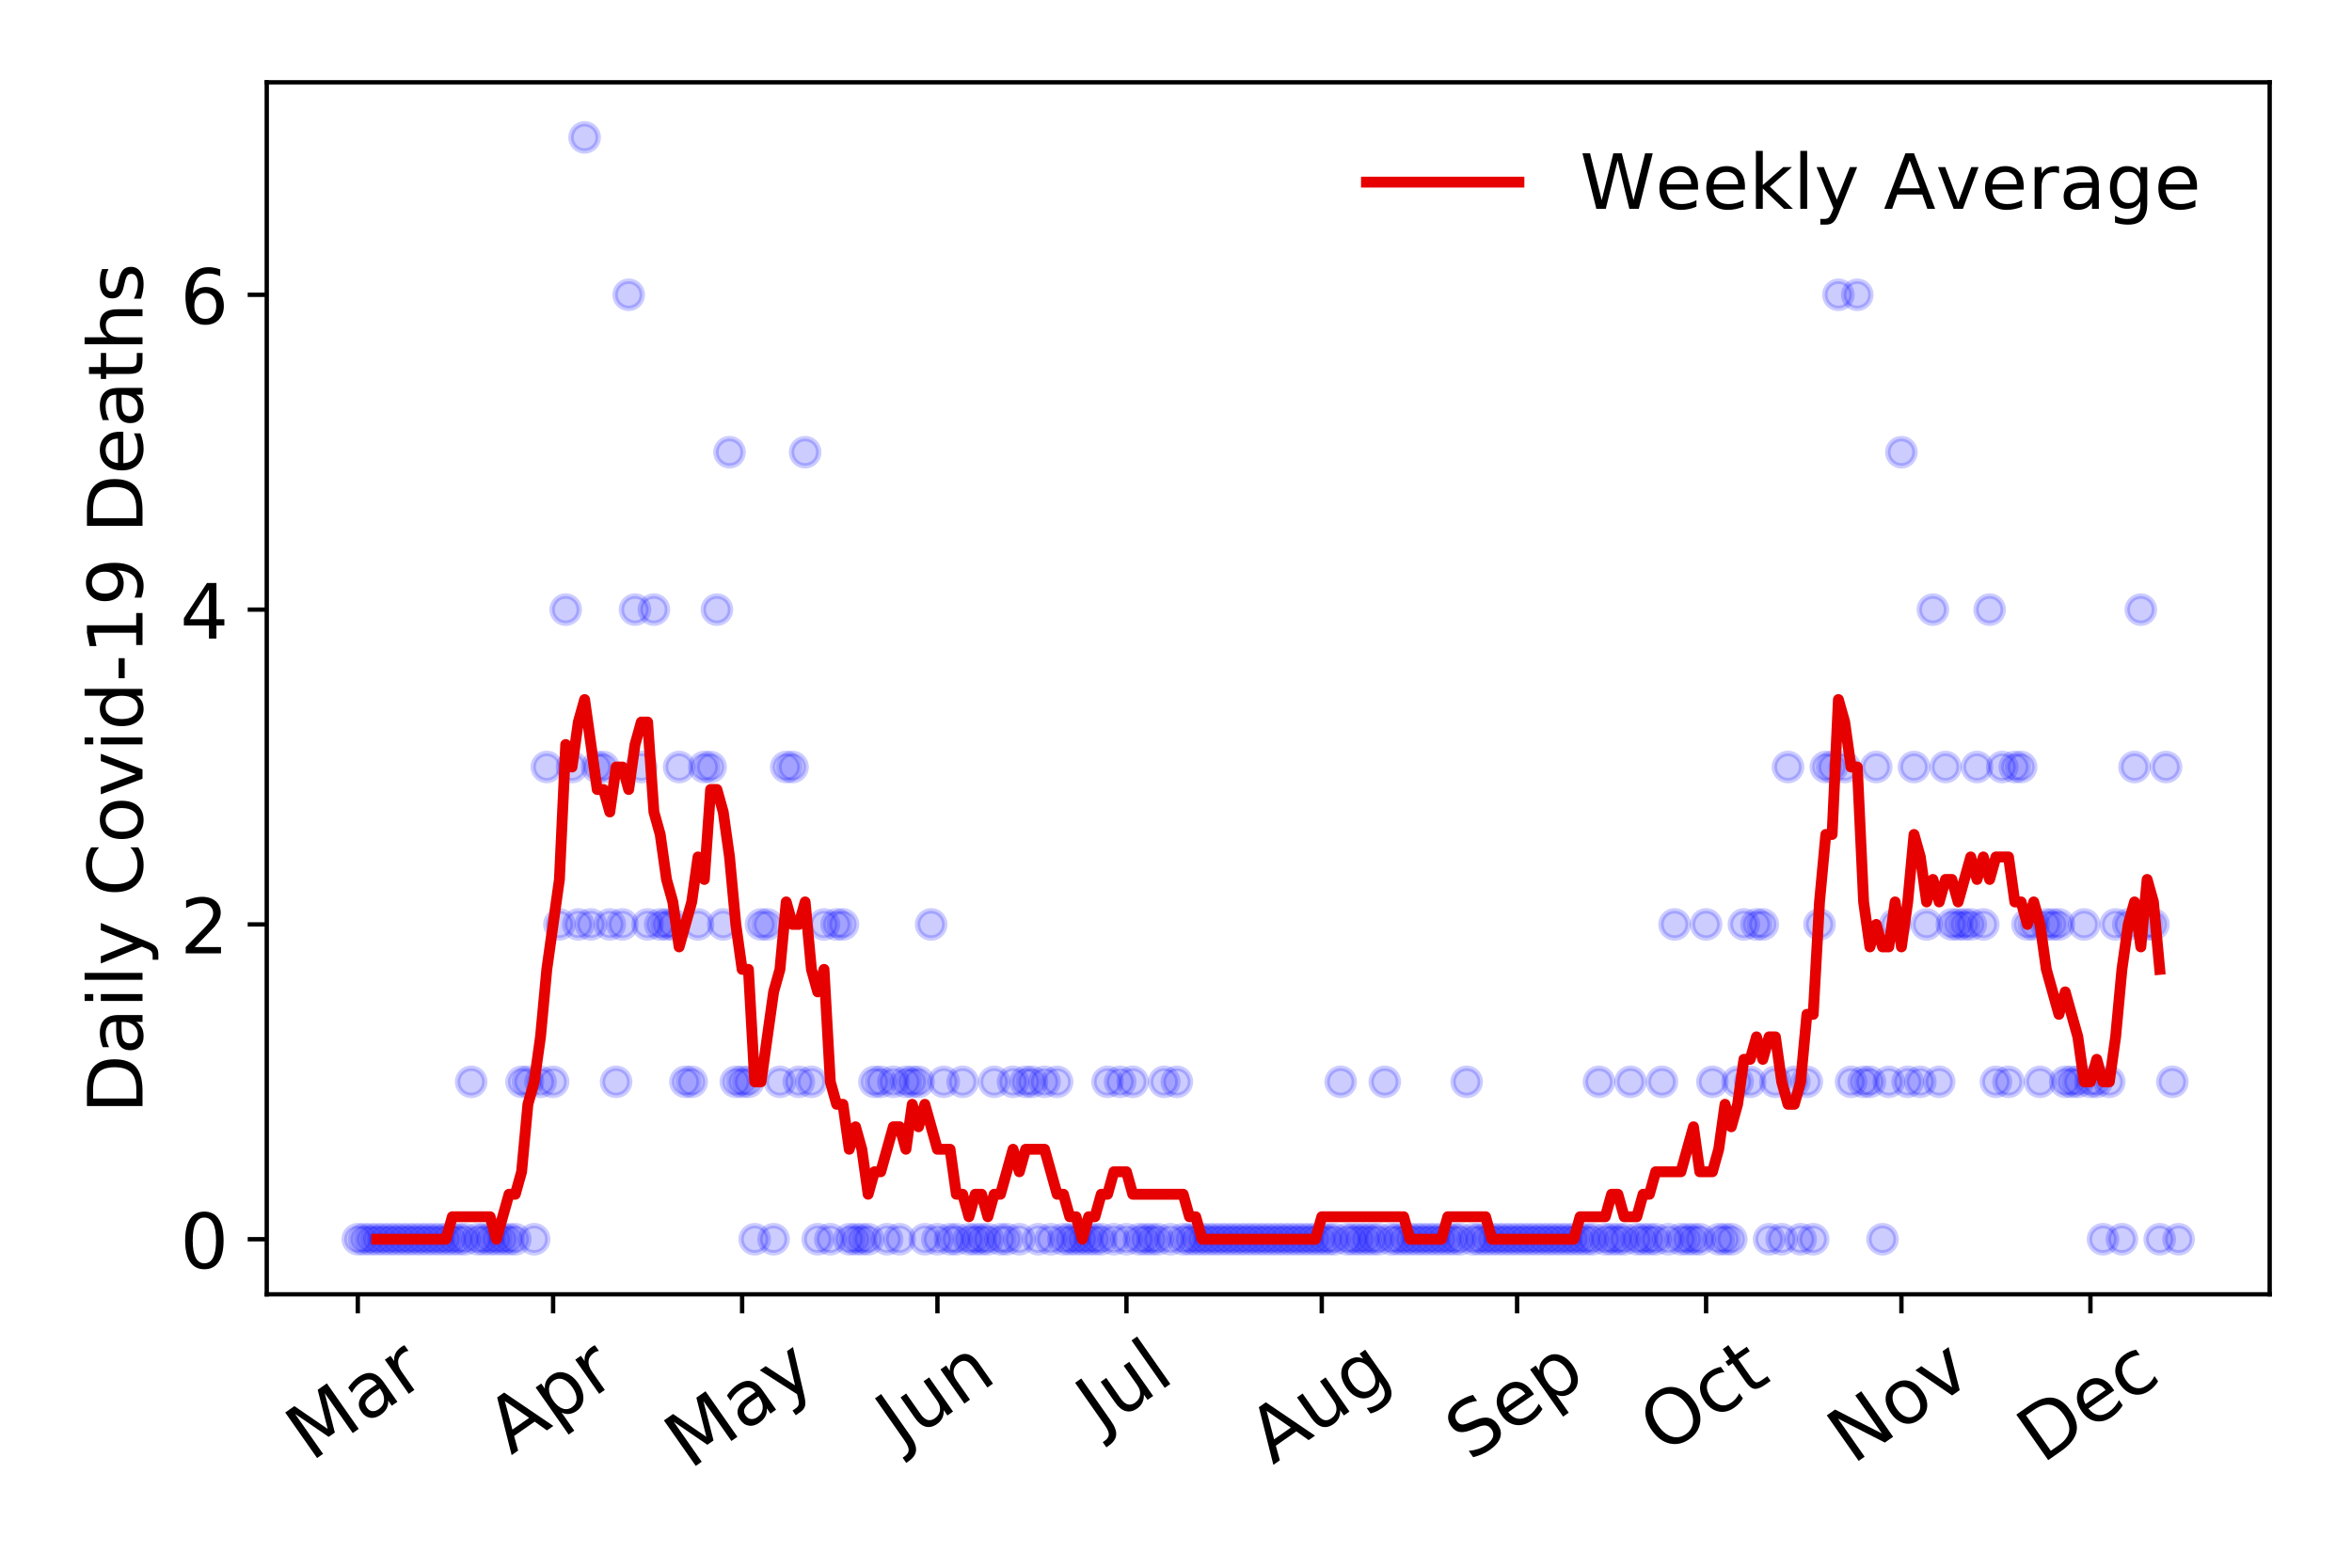 <?xml version="1.0" encoding="utf-8" standalone="no"?>
<!DOCTYPE svg PUBLIC "-//W3C//DTD SVG 1.1//EN"
  "http://www.w3.org/Graphics/SVG/1.1/DTD/svg11.dtd">
<!-- Created with matplotlib (https://matplotlib.org/) -->
<svg height="288pt" version="1.1" viewBox="0 0 432 288" width="432pt" xmlns="http://www.w3.org/2000/svg" xmlns:xlink="http://www.w3.org/1999/xlink">
 <defs>
  <style type="text/css">
*{stroke-linecap:butt;stroke-linejoin:round;}
  </style>
 </defs>
 <g id="figure_1">
  <g id="patch_1">
   <path d="M 0 288 
L 432 288 
L 432 0 
L 0 0 
z
" style="fill:#ffffff;"/>
  </g>
  <g id="axes_1">
   <g id="patch_2">
    <path d="M 48.995 237.778 
L 416.88 237.778 
L 416.88 15.12 
L 48.995 15.12 
z
" style="fill:#ffffff;"/>
   </g>
   <g id="matplotlib.axis_1">
    <g id="xtick_1">
     <g id="line2d_1">
      <defs>
       <path d="M 0 0 
L 0 3.5 
" id="m205eed6f8f" style="stroke:#000000;stroke-width:0.8;"/>
      </defs>
      <g>
       <use style="stroke:#000000;stroke-width:0.8;" x="65.717" xlink:href="#m205eed6f8f" y="237.778"/>
      </g>
     </g>
     <g id="text_1">
      <!-- Mar -->
      <defs>
       <path d="M 9.812 72.906 
L 24.516 72.906 
L 43.109 23.297 
L 61.812 72.906 
L 76.516 72.906 
L 76.516 0 
L 66.891 0 
L 66.891 64.016 
L 48.094 14.016 
L 38.188 14.016 
L 19.391 64.016 
L 19.391 0 
L 9.812 0 
z
" id="DejaVuSans-77"/>
       <path d="M 34.281 27.484 
Q 23.391 27.484 19.188 25 
Q 14.984 22.516 14.984 16.5 
Q 14.984 11.719 18.141 8.906 
Q 21.297 6.109 26.703 6.109 
Q 34.188 6.109 38.703 11.406 
Q 43.219 16.703 43.219 25.484 
L 43.219 27.484 
z
M 52.203 31.203 
L 52.203 0 
L 43.219 0 
L 43.219 8.297 
Q 40.141 3.328 35.547 0.953 
Q 30.953 -1.422 24.312 -1.422 
Q 15.922 -1.422 10.953 3.297 
Q 6 8.016 6 15.922 
Q 6 25.141 12.172 29.828 
Q 18.359 34.516 30.609 34.516 
L 43.219 34.516 
L 43.219 35.406 
Q 43.219 41.609 39.141 45 
Q 35.062 48.391 27.688 48.391 
Q 23 48.391 18.547 47.266 
Q 14.109 46.141 10.016 43.891 
L 10.016 52.203 
Q 14.938 54.109 19.578 55.047 
Q 24.219 56 28.609 56 
Q 40.484 56 46.344 49.844 
Q 52.203 43.703 52.203 31.203 
z
" id="DejaVuSans-97"/>
       <path d="M 41.109 46.297 
Q 39.594 47.172 37.812 47.578 
Q 36.031 48 33.891 48 
Q 26.266 48 22.188 43.047 
Q 18.109 38.094 18.109 28.812 
L 18.109 0 
L 9.078 0 
L 9.078 54.688 
L 18.109 54.688 
L 18.109 46.188 
Q 20.953 51.172 25.484 53.578 
Q 30.031 56 36.531 56 
Q 37.453 56 38.578 55.875 
Q 39.703 55.766 41.062 55.516 
z
" id="DejaVuSans-114"/>
      </defs>
      <g transform="translate(57.114 268.643)rotate(-35)scale(0.14 -0.14)">
       <use xlink:href="#DejaVuSans-77"/>
       <use x="86.279" xlink:href="#DejaVuSans-97"/>
       <use x="147.559" xlink:href="#DejaVuSans-114"/>
      </g>
     </g>
    </g>
    <g id="xtick_2">
     <g id="line2d_2">
      <g>
       <use style="stroke:#000000;stroke-width:0.8;" x="101.591" xlink:href="#m205eed6f8f" y="237.778"/>
      </g>
     </g>
     <g id="text_2">
      <!-- Apr -->
      <defs>
       <path d="M 34.188 63.188 
L 20.797 26.906 
L 47.609 26.906 
z
M 28.609 72.906 
L 39.797 72.906 
L 67.578 0 
L 57.328 0 
L 50.688 18.703 
L 17.828 18.703 
L 11.188 0 
L 0.781 0 
z
" id="DejaVuSans-65"/>
       <path d="M 18.109 8.203 
L 18.109 -20.797 
L 9.078 -20.797 
L 9.078 54.688 
L 18.109 54.688 
L 18.109 46.391 
Q 20.953 51.266 25.266 53.625 
Q 29.594 56 35.594 56 
Q 45.562 56 51.781 48.094 
Q 58.016 40.188 58.016 27.297 
Q 58.016 14.406 51.781 6.484 
Q 45.562 -1.422 35.594 -1.422 
Q 29.594 -1.422 25.266 0.953 
Q 20.953 3.328 18.109 8.203 
z
M 48.688 27.297 
Q 48.688 37.203 44.609 42.844 
Q 40.531 48.484 33.406 48.484 
Q 26.266 48.484 22.188 42.844 
Q 18.109 37.203 18.109 27.297 
Q 18.109 17.391 22.188 11.75 
Q 26.266 6.109 33.406 6.109 
Q 40.531 6.109 44.609 11.75 
Q 48.688 17.391 48.688 27.297 
z
" id="DejaVuSans-112"/>
      </defs>
      <g transform="translate(93.887 267.384)rotate(-35)scale(0.14 -0.14)">
       <use xlink:href="#DejaVuSans-65"/>
       <use x="68.408" xlink:href="#DejaVuSans-112"/>
       <use x="131.885" xlink:href="#DejaVuSans-114"/>
      </g>
     </g>
    </g>
    <g id="xtick_3">
     <g id="line2d_3">
      <g>
       <use style="stroke:#000000;stroke-width:0.8;" x="136.308" xlink:href="#m205eed6f8f" y="237.778"/>
      </g>
     </g>
     <g id="text_3">
      <!-- May -->
      <defs>
       <path d="M 32.172 -5.078 
Q 28.375 -14.844 24.75 -17.812 
Q 21.141 -20.797 15.094 -20.797 
L 7.906 -20.797 
L 7.906 -13.281 
L 13.188 -13.281 
Q 16.891 -13.281 18.938 -11.516 
Q 21 -9.766 23.484 -3.219 
L 25.094 0.875 
L 2.984 54.688 
L 12.5 54.688 
L 29.594 11.922 
L 46.688 54.688 
L 56.203 54.688 
z
" id="DejaVuSans-121"/>
      </defs>
      <g transform="translate(126.669 270.094)rotate(-35)scale(0.14 -0.14)">
       <use xlink:href="#DejaVuSans-77"/>
       <use x="86.279" xlink:href="#DejaVuSans-97"/>
       <use x="147.559" xlink:href="#DejaVuSans-121"/>
      </g>
     </g>
    </g>
    <g id="xtick_4">
     <g id="line2d_4">
      <g>
       <use style="stroke:#000000;stroke-width:0.8;" x="172.183" xlink:href="#m205eed6f8f" y="237.778"/>
      </g>
     </g>
     <g id="text_4">
      <!-- Jun -->
      <defs>
       <path d="M 9.812 72.906 
L 19.672 72.906 
L 19.672 5.078 
Q 19.672 -8.109 14.672 -14.062 
Q 9.672 -20.016 -1.422 -20.016 
L -5.172 -20.016 
L -5.172 -11.719 
L -2.094 -11.719 
Q 4.438 -11.719 7.125 -8.047 
Q 9.812 -4.391 9.812 5.078 
z
" id="DejaVuSans-74"/>
       <path d="M 8.5 21.578 
L 8.5 54.688 
L 17.484 54.688 
L 17.484 21.922 
Q 17.484 14.156 20.5 10.266 
Q 23.531 6.391 29.594 6.391 
Q 36.859 6.391 41.078 11.031 
Q 45.312 15.672 45.312 23.688 
L 45.312 54.688 
L 54.297 54.688 
L 54.297 0 
L 45.312 0 
L 45.312 8.406 
Q 42.047 3.422 37.719 1 
Q 33.406 -1.422 27.688 -1.422 
Q 18.266 -1.422 13.375 4.438 
Q 8.5 10.297 8.5 21.578 
z
M 31.109 56 
z
" id="DejaVuSans-117"/>
       <path d="M 54.891 33.016 
L 54.891 0 
L 45.906 0 
L 45.906 32.719 
Q 45.906 40.484 42.875 44.328 
Q 39.844 48.188 33.797 48.188 
Q 26.516 48.188 22.312 43.547 
Q 18.109 38.922 18.109 30.906 
L 18.109 0 
L 9.078 0 
L 9.078 54.688 
L 18.109 54.688 
L 18.109 46.188 
Q 21.344 51.125 25.703 53.562 
Q 30.078 56 35.797 56 
Q 45.219 56 50.047 50.172 
Q 54.891 44.344 54.891 33.016 
z
" id="DejaVuSans-110"/>
      </defs>
      <g transform="translate(165.439 266.039)rotate(-35)scale(0.14 -0.14)">
       <use xlink:href="#DejaVuSans-74"/>
       <use x="29.492" xlink:href="#DejaVuSans-117"/>
       <use x="92.871" xlink:href="#DejaVuSans-110"/>
      </g>
     </g>
    </g>
    <g id="xtick_5">
     <g id="line2d_5">
      <g>
       <use style="stroke:#000000;stroke-width:0.8;" x="206.9" xlink:href="#m205eed6f8f" y="237.778"/>
      </g>
     </g>
     <g id="text_5">
      <!-- Jul -->
      <defs>
       <path d="M 9.422 75.984 
L 18.406 75.984 
L 18.406 0 
L 9.422 0 
z
" id="DejaVuSans-108"/>
      </defs>
      <g transform="translate(202.197 263.181)rotate(-35)scale(0.14 -0.14)">
       <use xlink:href="#DejaVuSans-74"/>
       <use x="29.492" xlink:href="#DejaVuSans-117"/>
       <use x="92.871" xlink:href="#DejaVuSans-108"/>
      </g>
     </g>
    </g>
    <g id="xtick_6">
     <g id="line2d_6">
      <g>
       <use style="stroke:#000000;stroke-width:0.8;" x="242.774" xlink:href="#m205eed6f8f" y="237.778"/>
      </g>
     </g>
     <g id="text_6">
      <!-- Aug -->
      <defs>
       <path d="M 45.406 27.984 
Q 45.406 37.75 41.375 43.109 
Q 37.359 48.484 30.078 48.484 
Q 22.859 48.484 18.828 43.109 
Q 14.797 37.75 14.797 27.984 
Q 14.797 18.266 18.828 12.891 
Q 22.859 7.516 30.078 7.516 
Q 37.359 7.516 41.375 12.891 
Q 45.406 18.266 45.406 27.984 
z
M 54.391 6.781 
Q 54.391 -7.172 48.188 -13.984 
Q 42 -20.797 29.203 -20.797 
Q 24.469 -20.797 20.266 -20.094 
Q 16.062 -19.391 12.109 -17.922 
L 12.109 -9.188 
Q 16.062 -11.328 19.922 -12.344 
Q 23.781 -13.375 27.781 -13.375 
Q 36.625 -13.375 41.016 -8.766 
Q 45.406 -4.156 45.406 5.172 
L 45.406 9.625 
Q 42.625 4.781 38.281 2.391 
Q 33.938 0 27.875 0 
Q 17.828 0 11.672 7.656 
Q 5.516 15.328 5.516 27.984 
Q 5.516 40.672 11.672 48.328 
Q 17.828 56 27.875 56 
Q 33.938 56 38.281 53.609 
Q 42.625 51.219 45.406 46.391 
L 45.406 54.688 
L 54.391 54.688 
z
" id="DejaVuSans-103"/>
      </defs>
      <g transform="translate(233.793 269.172)rotate(-35)scale(0.14 -0.14)">
       <use xlink:href="#DejaVuSans-65"/>
       <use x="68.408" xlink:href="#DejaVuSans-117"/>
       <use x="131.787" xlink:href="#DejaVuSans-103"/>
      </g>
     </g>
    </g>
    <g id="xtick_7">
     <g id="line2d_7">
      <g>
       <use style="stroke:#000000;stroke-width:0.8;" x="278.648" xlink:href="#m205eed6f8f" y="237.778"/>
      </g>
     </g>
     <g id="text_7">
      <!-- Sep -->
      <defs>
       <path d="M 53.516 70.516 
L 53.516 60.891 
Q 47.906 63.578 42.922 64.891 
Q 37.938 66.219 33.297 66.219 
Q 25.25 66.219 20.875 63.094 
Q 16.5 59.969 16.5 54.203 
Q 16.5 49.359 19.406 46.891 
Q 22.312 44.438 30.422 42.922 
L 36.375 41.703 
Q 47.406 39.594 52.656 34.297 
Q 57.906 29 57.906 20.125 
Q 57.906 9.516 50.797 4.047 
Q 43.703 -1.422 29.984 -1.422 
Q 24.812 -1.422 18.969 -0.25 
Q 13.141 0.922 6.891 3.219 
L 6.891 13.375 
Q 12.891 10.016 18.656 8.297 
Q 24.422 6.594 29.984 6.594 
Q 38.422 6.594 43.016 9.906 
Q 47.609 13.234 47.609 19.391 
Q 47.609 24.75 44.312 27.781 
Q 41.016 30.812 33.5 32.328 
L 27.484 33.5 
Q 16.453 35.688 11.516 40.375 
Q 6.594 45.062 6.594 53.422 
Q 6.594 63.094 13.406 68.656 
Q 20.219 74.219 32.172 74.219 
Q 37.312 74.219 42.625 73.281 
Q 47.953 72.359 53.516 70.516 
z
" id="DejaVuSans-83"/>
       <path d="M 56.203 29.594 
L 56.203 25.203 
L 14.891 25.203 
Q 15.484 15.922 20.484 11.062 
Q 25.484 6.203 34.422 6.203 
Q 39.594 6.203 44.453 7.469 
Q 49.312 8.734 54.109 11.281 
L 54.109 2.781 
Q 49.266 0.734 44.188 -0.344 
Q 39.109 -1.422 33.891 -1.422 
Q 20.797 -1.422 13.156 6.188 
Q 5.516 13.812 5.516 26.812 
Q 5.516 40.234 12.766 48.109 
Q 20.016 56 32.328 56 
Q 43.359 56 49.781 48.891 
Q 56.203 41.797 56.203 29.594 
z
M 47.219 32.234 
Q 47.125 39.594 43.094 43.984 
Q 39.062 48.391 32.422 48.391 
Q 24.906 48.391 20.391 44.141 
Q 15.875 39.891 15.188 32.172 
z
" id="DejaVuSans-101"/>
      </defs>
      <g transform="translate(270.055 268.629)rotate(-35)scale(0.14 -0.14)">
       <use xlink:href="#DejaVuSans-83"/>
       <use x="63.477" xlink:href="#DejaVuSans-101"/>
       <use x="125" xlink:href="#DejaVuSans-112"/>
      </g>
     </g>
    </g>
    <g id="xtick_8">
     <g id="line2d_8">
      <g>
       <use style="stroke:#000000;stroke-width:0.8;" x="313.365" xlink:href="#m205eed6f8f" y="237.778"/>
      </g>
     </g>
     <g id="text_8">
      <!-- Oct -->
      <defs>
       <path d="M 39.406 66.219 
Q 28.656 66.219 22.328 58.203 
Q 16.016 50.203 16.016 36.375 
Q 16.016 22.609 22.328 14.594 
Q 28.656 6.594 39.406 6.594 
Q 50.141 6.594 56.422 14.594 
Q 62.703 22.609 62.703 36.375 
Q 62.703 50.203 56.422 58.203 
Q 50.141 66.219 39.406 66.219 
z
M 39.406 74.219 
Q 54.734 74.219 63.906 63.938 
Q 73.094 53.656 73.094 36.375 
Q 73.094 19.141 63.906 8.859 
Q 54.734 -1.422 39.406 -1.422 
Q 24.031 -1.422 14.812 8.828 
Q 5.609 19.094 5.609 36.375 
Q 5.609 53.656 14.812 63.938 
Q 24.031 74.219 39.406 74.219 
z
" id="DejaVuSans-79"/>
       <path d="M 48.781 52.594 
L 48.781 44.188 
Q 44.969 46.297 41.141 47.344 
Q 37.312 48.391 33.406 48.391 
Q 24.656 48.391 19.812 42.844 
Q 14.984 37.312 14.984 27.297 
Q 14.984 17.281 19.812 11.734 
Q 24.656 6.203 33.406 6.203 
Q 37.312 6.203 41.141 7.25 
Q 44.969 8.297 48.781 10.406 
L 48.781 2.094 
Q 45.016 0.344 40.984 -0.531 
Q 36.969 -1.422 32.422 -1.422 
Q 20.062 -1.422 12.781 6.344 
Q 5.516 14.109 5.516 27.297 
Q 5.516 40.672 12.859 48.328 
Q 20.219 56 33.016 56 
Q 37.156 56 41.109 55.141 
Q 45.062 54.297 48.781 52.594 
z
" id="DejaVuSans-99"/>
       <path d="M 18.312 70.219 
L 18.312 54.688 
L 36.812 54.688 
L 36.812 47.703 
L 18.312 47.703 
L 18.312 18.016 
Q 18.312 11.328 20.141 9.422 
Q 21.969 7.516 27.594 7.516 
L 36.812 7.516 
L 36.812 0 
L 27.594 0 
Q 17.188 0 13.234 3.875 
Q 9.281 7.766 9.281 18.016 
L 9.281 47.703 
L 2.688 47.703 
L 2.688 54.688 
L 9.281 54.688 
L 9.281 70.219 
z
" id="DejaVuSans-116"/>
      </defs>
      <g transform="translate(305.667 267.377)rotate(-35)scale(0.14 -0.14)">
       <use xlink:href="#DejaVuSans-79"/>
       <use x="78.711" xlink:href="#DejaVuSans-99"/>
       <use x="133.691" xlink:href="#DejaVuSans-116"/>
      </g>
     </g>
    </g>
    <g id="xtick_9">
     <g id="line2d_9">
      <g>
       <use style="stroke:#000000;stroke-width:0.8;" x="349.24" xlink:href="#m205eed6f8f" y="237.778"/>
      </g>
     </g>
     <g id="text_9">
      <!-- Nov -->
      <defs>
       <path d="M 9.812 72.906 
L 23.094 72.906 
L 55.422 11.922 
L 55.422 72.906 
L 64.984 72.906 
L 64.984 0 
L 51.703 0 
L 19.391 60.984 
L 19.391 0 
L 9.812 0 
z
" id="DejaVuSans-78"/>
       <path d="M 30.609 48.391 
Q 23.391 48.391 19.188 42.75 
Q 14.984 37.109 14.984 27.297 
Q 14.984 17.484 19.156 11.844 
Q 23.344 6.203 30.609 6.203 
Q 37.797 6.203 41.984 11.859 
Q 46.188 17.531 46.188 27.297 
Q 46.188 37.016 41.984 42.703 
Q 37.797 48.391 30.609 48.391 
z
M 30.609 56 
Q 42.328 56 49.016 48.375 
Q 55.719 40.766 55.719 27.297 
Q 55.719 13.875 49.016 6.219 
Q 42.328 -1.422 30.609 -1.422 
Q 18.844 -1.422 12.172 6.219 
Q 5.516 13.875 5.516 27.297 
Q 5.516 40.766 12.172 48.375 
Q 18.844 56 30.609 56 
z
" id="DejaVuSans-111"/>
       <path d="M 2.984 54.688 
L 12.5 54.688 
L 29.594 8.797 
L 46.688 54.688 
L 56.203 54.688 
L 35.688 0 
L 23.484 0 
z
" id="DejaVuSans-118"/>
      </defs>
      <g transform="translate(340.263 269.166)rotate(-35)scale(0.14 -0.14)">
       <use xlink:href="#DejaVuSans-78"/>
       <use x="74.805" xlink:href="#DejaVuSans-111"/>
       <use x="135.986" xlink:href="#DejaVuSans-118"/>
      </g>
     </g>
    </g>
    <g id="xtick_10">
     <g id="line2d_10">
      <g>
       <use style="stroke:#000000;stroke-width:0.8;" x="383.957" xlink:href="#m205eed6f8f" y="237.778"/>
      </g>
     </g>
     <g id="text_10">
      <!-- Dec -->
      <defs>
       <path d="M 19.672 64.797 
L 19.672 8.109 
L 31.594 8.109 
Q 46.688 8.109 53.688 14.938 
Q 60.688 21.781 60.688 36.531 
Q 60.688 51.172 53.688 57.984 
Q 46.688 64.797 31.594 64.797 
z
M 9.812 72.906 
L 30.078 72.906 
Q 51.266 72.906 61.172 64.094 
Q 71.094 55.281 71.094 36.531 
Q 71.094 17.672 61.125 8.828 
Q 51.172 0 30.078 0 
L 9.812 0 
z
" id="DejaVuSans-68"/>
      </defs>
      <g transform="translate(375.076 269.032)rotate(-35)scale(0.14 -0.14)">
       <use xlink:href="#DejaVuSans-68"/>
       <use x="77.002" xlink:href="#DejaVuSans-101"/>
       <use x="138.525" xlink:href="#DejaVuSans-99"/>
      </g>
     </g>
    </g>
   </g>
   <g id="matplotlib.axis_2">
    <g id="ytick_1">
     <g id="line2d_11">
      <defs>
       <path d="M 0 0 
L -3.5 0 
" id="mc6a8950c1b" style="stroke:#000000;stroke-width:0.8;"/>
      </defs>
      <g>
       <use style="stroke:#000000;stroke-width:0.8;" x="48.995" xlink:href="#mc6a8950c1b" y="227.657"/>
      </g>
     </g>
     <g id="text_11">
      <!-- 0 -->
      <defs>
       <path d="M 31.781 66.406 
Q 24.172 66.406 20.328 58.906 
Q 16.5 51.422 16.5 36.375 
Q 16.5 21.391 20.328 13.891 
Q 24.172 6.391 31.781 6.391 
Q 39.453 6.391 43.281 13.891 
Q 47.125 21.391 47.125 36.375 
Q 47.125 51.422 43.281 58.906 
Q 39.453 66.406 31.781 66.406 
z
M 31.781 74.219 
Q 44.047 74.219 50.516 64.516 
Q 56.984 54.828 56.984 36.375 
Q 56.984 17.969 50.516 8.266 
Q 44.047 -1.422 31.781 -1.422 
Q 19.531 -1.422 13.062 8.266 
Q 6.594 17.969 6.594 36.375 
Q 6.594 54.828 13.062 64.516 
Q 19.531 74.219 31.781 74.219 
z
" id="DejaVuSans-48"/>
      </defs>
      <g transform="translate(33.087 232.976)scale(0.14 -0.14)">
       <use xlink:href="#DejaVuSans-48"/>
      </g>
     </g>
    </g>
    <g id="ytick_2">
     <g id="line2d_12">
      <g>
       <use style="stroke:#000000;stroke-width:0.8;" x="48.995" xlink:href="#mc6a8950c1b" y="169.824"/>
      </g>
     </g>
     <g id="text_12">
      <!-- 2 -->
      <defs>
       <path d="M 19.188 8.297 
L 53.609 8.297 
L 53.609 0 
L 7.328 0 
L 7.328 8.297 
Q 12.938 14.109 22.625 23.891 
Q 32.328 33.688 34.812 36.531 
Q 39.547 41.844 41.422 45.531 
Q 43.312 49.219 43.312 52.781 
Q 43.312 58.594 39.234 62.25 
Q 35.156 65.922 28.609 65.922 
Q 23.969 65.922 18.812 64.312 
Q 13.672 62.703 7.812 59.422 
L 7.812 69.391 
Q 13.766 71.781 18.938 73 
Q 24.125 74.219 28.422 74.219 
Q 39.75 74.219 46.484 68.547 
Q 53.219 62.891 53.219 53.422 
Q 53.219 48.922 51.531 44.891 
Q 49.859 40.875 45.406 35.406 
Q 44.188 33.984 37.641 27.219 
Q 31.109 20.453 19.188 8.297 
z
" id="DejaVuSans-50"/>
      </defs>
      <g transform="translate(33.087 175.143)scale(0.14 -0.14)">
       <use xlink:href="#DejaVuSans-50"/>
      </g>
     </g>
    </g>
    <g id="ytick_3">
     <g id="line2d_13">
      <g>
       <use style="stroke:#000000;stroke-width:0.8;" x="48.995" xlink:href="#mc6a8950c1b" y="111.991"/>
      </g>
     </g>
     <g id="text_13">
      <!-- 4 -->
      <defs>
       <path d="M 37.797 64.312 
L 12.891 25.391 
L 37.797 25.391 
z
M 35.203 72.906 
L 47.609 72.906 
L 47.609 25.391 
L 58.016 25.391 
L 58.016 17.188 
L 47.609 17.188 
L 47.609 0 
L 37.797 0 
L 37.797 17.188 
L 4.891 17.188 
L 4.891 26.703 
z
" id="DejaVuSans-52"/>
      </defs>
      <g transform="translate(33.087 117.31)scale(0.14 -0.14)">
       <use xlink:href="#DejaVuSans-52"/>
      </g>
     </g>
    </g>
    <g id="ytick_4">
     <g id="line2d_14">
      <g>
       <use style="stroke:#000000;stroke-width:0.8;" x="48.995" xlink:href="#mc6a8950c1b" y="54.157"/>
      </g>
     </g>
     <g id="text_14">
      <!-- 6 -->
      <defs>
       <path d="M 33.016 40.375 
Q 26.375 40.375 22.484 35.828 
Q 18.609 31.297 18.609 23.391 
Q 18.609 15.531 22.484 10.953 
Q 26.375 6.391 33.016 6.391 
Q 39.656 6.391 43.531 10.953 
Q 47.406 15.531 47.406 23.391 
Q 47.406 31.297 43.531 35.828 
Q 39.656 40.375 33.016 40.375 
z
M 52.594 71.297 
L 52.594 62.312 
Q 48.875 64.062 45.094 64.984 
Q 41.312 65.922 37.594 65.922 
Q 27.828 65.922 22.672 59.328 
Q 17.531 52.734 16.797 39.406 
Q 19.672 43.656 24.016 45.922 
Q 28.375 48.188 33.594 48.188 
Q 44.578 48.188 50.953 41.516 
Q 57.328 34.859 57.328 23.391 
Q 57.328 12.156 50.688 5.359 
Q 44.047 -1.422 33.016 -1.422 
Q 20.359 -1.422 13.672 8.266 
Q 6.984 17.969 6.984 36.375 
Q 6.984 53.656 15.188 63.938 
Q 23.391 74.219 37.203 74.219 
Q 40.922 74.219 44.703 73.484 
Q 48.484 72.75 52.594 71.297 
z
" id="DejaVuSans-54"/>
      </defs>
      <g transform="translate(33.087 59.476)scale(0.14 -0.14)">
       <use xlink:href="#DejaVuSans-54"/>
      </g>
     </g>
    </g>
    <g id="text_15">
     <!-- Daily Covid-19 Deaths -->
     <defs>
      <path d="M 9.422 54.688 
L 18.406 54.688 
L 18.406 0 
L 9.422 0 
z
M 9.422 75.984 
L 18.406 75.984 
L 18.406 64.594 
L 9.422 64.594 
z
" id="DejaVuSans-105"/>
      <path id="DejaVuSans-32"/>
      <path d="M 64.406 67.281 
L 64.406 56.891 
Q 59.422 61.531 53.781 63.812 
Q 48.141 66.109 41.797 66.109 
Q 29.297 66.109 22.656 58.469 
Q 16.016 50.828 16.016 36.375 
Q 16.016 21.969 22.656 14.328 
Q 29.297 6.688 41.797 6.688 
Q 48.141 6.688 53.781 8.984 
Q 59.422 11.281 64.406 15.922 
L 64.406 5.609 
Q 59.234 2.094 53.438 0.328 
Q 47.656 -1.422 41.219 -1.422 
Q 24.656 -1.422 15.125 8.703 
Q 5.609 18.844 5.609 36.375 
Q 5.609 53.953 15.125 64.078 
Q 24.656 74.219 41.219 74.219 
Q 47.75 74.219 53.531 72.484 
Q 59.328 70.75 64.406 67.281 
z
" id="DejaVuSans-67"/>
      <path d="M 45.406 46.391 
L 45.406 75.984 
L 54.391 75.984 
L 54.391 0 
L 45.406 0 
L 45.406 8.203 
Q 42.578 3.328 38.25 0.953 
Q 33.938 -1.422 27.875 -1.422 
Q 17.969 -1.422 11.734 6.484 
Q 5.516 14.406 5.516 27.297 
Q 5.516 40.188 11.734 48.094 
Q 17.969 56 27.875 56 
Q 33.938 56 38.25 53.625 
Q 42.578 51.266 45.406 46.391 
z
M 14.797 27.297 
Q 14.797 17.391 18.875 11.75 
Q 22.953 6.109 30.078 6.109 
Q 37.203 6.109 41.297 11.75 
Q 45.406 17.391 45.406 27.297 
Q 45.406 37.203 41.297 42.844 
Q 37.203 48.484 30.078 48.484 
Q 22.953 48.484 18.875 42.844 
Q 14.797 37.203 14.797 27.297 
z
" id="DejaVuSans-100"/>
      <path d="M 4.891 31.391 
L 31.203 31.391 
L 31.203 23.391 
L 4.891 23.391 
z
" id="DejaVuSans-45"/>
      <path d="M 12.406 8.297 
L 28.516 8.297 
L 28.516 63.922 
L 10.984 60.406 
L 10.984 69.391 
L 28.422 72.906 
L 38.281 72.906 
L 38.281 8.297 
L 54.391 8.297 
L 54.391 0 
L 12.406 0 
z
" id="DejaVuSans-49"/>
      <path d="M 10.984 1.516 
L 10.984 10.5 
Q 14.703 8.734 18.5 7.812 
Q 22.312 6.891 25.984 6.891 
Q 35.75 6.891 40.891 13.453 
Q 46.047 20.016 46.781 33.406 
Q 43.953 29.203 39.594 26.953 
Q 35.25 24.703 29.984 24.703 
Q 19.047 24.703 12.672 31.312 
Q 6.297 37.938 6.297 49.422 
Q 6.297 60.641 12.938 67.422 
Q 19.578 74.219 30.609 74.219 
Q 43.266 74.219 49.922 64.516 
Q 56.594 54.828 56.594 36.375 
Q 56.594 19.141 48.406 8.859 
Q 40.234 -1.422 26.422 -1.422 
Q 22.703 -1.422 18.891 -0.688 
Q 15.094 0.047 10.984 1.516 
z
M 30.609 32.422 
Q 37.25 32.422 41.125 36.953 
Q 45.016 41.5 45.016 49.422 
Q 45.016 57.281 41.125 61.844 
Q 37.25 66.406 30.609 66.406 
Q 23.969 66.406 20.094 61.844 
Q 16.219 57.281 16.219 49.422 
Q 16.219 41.5 20.094 36.953 
Q 23.969 32.422 30.609 32.422 
z
" id="DejaVuSans-57"/>
      <path d="M 54.891 33.016 
L 54.891 0 
L 45.906 0 
L 45.906 32.719 
Q 45.906 40.484 42.875 44.328 
Q 39.844 48.188 33.797 48.188 
Q 26.516 48.188 22.312 43.547 
Q 18.109 38.922 18.109 30.906 
L 18.109 0 
L 9.078 0 
L 9.078 75.984 
L 18.109 75.984 
L 18.109 46.188 
Q 21.344 51.125 25.703 53.562 
Q 30.078 56 35.797 56 
Q 45.219 56 50.047 50.172 
Q 54.891 44.344 54.891 33.016 
z
" id="DejaVuSans-104"/>
      <path d="M 44.281 53.078 
L 44.281 44.578 
Q 40.484 46.531 36.375 47.5 
Q 32.281 48.484 27.875 48.484 
Q 21.188 48.484 17.844 46.438 
Q 14.5 44.391 14.5 40.281 
Q 14.5 37.156 16.891 35.375 
Q 19.281 33.594 26.516 31.984 
L 29.594 31.297 
Q 39.156 29.25 43.188 25.516 
Q 47.219 21.781 47.219 15.094 
Q 47.219 7.469 41.188 3.016 
Q 35.156 -1.422 24.609 -1.422 
Q 20.219 -1.422 15.453 -0.562 
Q 10.688 0.297 5.422 2 
L 5.422 11.281 
Q 10.406 8.688 15.234 7.391 
Q 20.062 6.109 24.812 6.109 
Q 31.156 6.109 34.562 8.281 
Q 37.984 10.453 37.984 14.406 
Q 37.984 18.062 35.516 20.016 
Q 33.062 21.969 24.703 23.781 
L 21.578 24.516 
Q 13.234 26.266 9.516 29.906 
Q 5.812 33.547 5.812 39.891 
Q 5.812 47.609 11.281 51.797 
Q 16.75 56 26.812 56 
Q 31.781 56 36.172 55.266 
Q 40.578 54.547 44.281 53.078 
z
" id="DejaVuSans-115"/>
     </defs>
     <g transform="translate(26.176 204.56)rotate(-90)scale(0.14 -0.14)">
      <use xlink:href="#DejaVuSans-68"/>
      <use x="77.002" xlink:href="#DejaVuSans-97"/>
      <use x="138.281" xlink:href="#DejaVuSans-105"/>
      <use x="166.064" xlink:href="#DejaVuSans-108"/>
      <use x="193.848" xlink:href="#DejaVuSans-121"/>
      <use x="253.027" xlink:href="#DejaVuSans-32"/>
      <use x="284.814" xlink:href="#DejaVuSans-67"/>
      <use x="354.639" xlink:href="#DejaVuSans-111"/>
      <use x="415.82" xlink:href="#DejaVuSans-118"/>
      <use x="475" xlink:href="#DejaVuSans-105"/>
      <use x="502.783" xlink:href="#DejaVuSans-100"/>
      <use x="566.26" xlink:href="#DejaVuSans-45"/>
      <use x="602.344" xlink:href="#DejaVuSans-49"/>
      <use x="665.967" xlink:href="#DejaVuSans-57"/>
      <use x="729.59" xlink:href="#DejaVuSans-32"/>
      <use x="761.377" xlink:href="#DejaVuSans-68"/>
      <use x="838.379" xlink:href="#DejaVuSans-101"/>
      <use x="899.902" xlink:href="#DejaVuSans-97"/>
      <use x="961.182" xlink:href="#DejaVuSans-116"/>
      <use x="1000.391" xlink:href="#DejaVuSans-104"/>
      <use x="1063.77" xlink:href="#DejaVuSans-115"/>
     </g>
    </g>
   </g>
   <g id="line2d_15">
    <defs>
     <path d="M 0 2.5 
C 0.663 2.5 1.299 2.237 1.768 1.768 
C 2.237 1.299 2.5 0.663 2.5 0 
C 2.5 -0.663 2.237 -1.299 1.768 -1.768 
C 1.299 -2.237 0.663 -2.5 0 -2.5 
C -0.663 -2.5 -1.299 -2.237 -1.768 -1.768 
C -2.237 -1.299 -2.5 -0.663 -2.5 0 
C -2.5 0.663 -2.237 1.299 -1.768 1.768 
C -1.299 2.237 -0.663 2.5 0 2.5 
z
" id="m73b7759137" style="stroke:#0000ff;stroke-opacity:0.2;"/>
    </defs>
    <g clip-path="url(#pe8c7519675)">
     <use style="fill:#0000ff;fill-opacity:0.2;stroke:#0000ff;stroke-opacity:0.2;" x="65.717" xlink:href="#m73b7759137" y="227.657"/>
     <use style="fill:#0000ff;fill-opacity:0.2;stroke:#0000ff;stroke-opacity:0.2;" x="66.874" xlink:href="#m73b7759137" y="227.657"/>
     <use style="fill:#0000ff;fill-opacity:0.2;stroke:#0000ff;stroke-opacity:0.2;" x="68.032" xlink:href="#m73b7759137" y="227.657"/>
     <use style="fill:#0000ff;fill-opacity:0.2;stroke:#0000ff;stroke-opacity:0.2;" x="69.189" xlink:href="#m73b7759137" y="227.657"/>
     <use style="fill:#0000ff;fill-opacity:0.2;stroke:#0000ff;stroke-opacity:0.2;" x="70.346" xlink:href="#m73b7759137" y="227.657"/>
     <use style="fill:#0000ff;fill-opacity:0.2;stroke:#0000ff;stroke-opacity:0.2;" x="71.503" xlink:href="#m73b7759137" y="227.657"/>
     <use style="fill:#0000ff;fill-opacity:0.2;stroke:#0000ff;stroke-opacity:0.2;" x="72.66" xlink:href="#m73b7759137" y="227.657"/>
     <use style="fill:#0000ff;fill-opacity:0.2;stroke:#0000ff;stroke-opacity:0.2;" x="73.818" xlink:href="#m73b7759137" y="227.657"/>
     <use style="fill:#0000ff;fill-opacity:0.2;stroke:#0000ff;stroke-opacity:0.2;" x="74.975" xlink:href="#m73b7759137" y="227.657"/>
     <use style="fill:#0000ff;fill-opacity:0.2;stroke:#0000ff;stroke-opacity:0.2;" x="76.132" xlink:href="#m73b7759137" y="227.657"/>
     <use style="fill:#0000ff;fill-opacity:0.2;stroke:#0000ff;stroke-opacity:0.2;" x="77.289" xlink:href="#m73b7759137" y="227.657"/>
     <use style="fill:#0000ff;fill-opacity:0.2;stroke:#0000ff;stroke-opacity:0.2;" x="78.447" xlink:href="#m73b7759137" y="227.657"/>
     <use style="fill:#0000ff;fill-opacity:0.2;stroke:#0000ff;stroke-opacity:0.2;" x="79.604" xlink:href="#m73b7759137" y="227.657"/>
     <use style="fill:#0000ff;fill-opacity:0.2;stroke:#0000ff;stroke-opacity:0.2;" x="80.761" xlink:href="#m73b7759137" y="227.657"/>
     <use style="fill:#0000ff;fill-opacity:0.2;stroke:#0000ff;stroke-opacity:0.2;" x="81.918" xlink:href="#m73b7759137" y="227.657"/>
     <use style="fill:#0000ff;fill-opacity:0.2;stroke:#0000ff;stroke-opacity:0.2;" x="83.076" xlink:href="#m73b7759137" y="227.657"/>
     <use style="fill:#0000ff;fill-opacity:0.2;stroke:#0000ff;stroke-opacity:0.2;" x="84.233" xlink:href="#m73b7759137" y="227.657"/>
     <use style="fill:#0000ff;fill-opacity:0.2;stroke:#0000ff;stroke-opacity:0.2;" x="85.39" xlink:href="#m73b7759137" y="227.657"/>
     <use style="fill:#0000ff;fill-opacity:0.2;stroke:#0000ff;stroke-opacity:0.2;" x="86.547" xlink:href="#m73b7759137" y="198.741"/>
     <use style="fill:#0000ff;fill-opacity:0.2;stroke:#0000ff;stroke-opacity:0.2;" x="87.705" xlink:href="#m73b7759137" y="227.657"/>
     <use style="fill:#0000ff;fill-opacity:0.2;stroke:#0000ff;stroke-opacity:0.2;" x="88.862" xlink:href="#m73b7759137" y="227.657"/>
     <use style="fill:#0000ff;fill-opacity:0.2;stroke:#0000ff;stroke-opacity:0.2;" x="90.019" xlink:href="#m73b7759137" y="227.657"/>
     <use style="fill:#0000ff;fill-opacity:0.2;stroke:#0000ff;stroke-opacity:0.2;" x="91.176" xlink:href="#m73b7759137" y="227.657"/>
     <use style="fill:#0000ff;fill-opacity:0.2;stroke:#0000ff;stroke-opacity:0.2;" x="92.333" xlink:href="#m73b7759137" y="227.657"/>
     <use style="fill:#0000ff;fill-opacity:0.2;stroke:#0000ff;stroke-opacity:0.2;" x="93.491" xlink:href="#m73b7759137" y="227.657"/>
     <use style="fill:#0000ff;fill-opacity:0.2;stroke:#0000ff;stroke-opacity:0.2;" x="94.648" xlink:href="#m73b7759137" y="227.657"/>
     <use style="fill:#0000ff;fill-opacity:0.2;stroke:#0000ff;stroke-opacity:0.2;" x="95.805" xlink:href="#m73b7759137" y="198.741"/>
     <use style="fill:#0000ff;fill-opacity:0.2;stroke:#0000ff;stroke-opacity:0.2;" x="96.962" xlink:href="#m73b7759137" y="198.741"/>
     <use style="fill:#0000ff;fill-opacity:0.2;stroke:#0000ff;stroke-opacity:0.2;" x="98.12" xlink:href="#m73b7759137" y="227.657"/>
     <use style="fill:#0000ff;fill-opacity:0.2;stroke:#0000ff;stroke-opacity:0.2;" x="99.277" xlink:href="#m73b7759137" y="198.741"/>
     <use style="fill:#0000ff;fill-opacity:0.2;stroke:#0000ff;stroke-opacity:0.2;" x="100.434" xlink:href="#m73b7759137" y="140.907"/>
     <use style="fill:#0000ff;fill-opacity:0.2;stroke:#0000ff;stroke-opacity:0.2;" x="101.591" xlink:href="#m73b7759137" y="198.741"/>
     <use style="fill:#0000ff;fill-opacity:0.2;stroke:#0000ff;stroke-opacity:0.2;" x="102.749" xlink:href="#m73b7759137" y="169.824"/>
     <use style="fill:#0000ff;fill-opacity:0.2;stroke:#0000ff;stroke-opacity:0.2;" x="103.906" xlink:href="#m73b7759137" y="111.991"/>
     <use style="fill:#0000ff;fill-opacity:0.2;stroke:#0000ff;stroke-opacity:0.2;" x="105.063" xlink:href="#m73b7759137" y="140.907"/>
     <use style="fill:#0000ff;fill-opacity:0.2;stroke:#0000ff;stroke-opacity:0.2;" x="106.22" xlink:href="#m73b7759137" y="169.824"/>
     <use style="fill:#0000ff;fill-opacity:0.2;stroke:#0000ff;stroke-opacity:0.2;" x="107.378" xlink:href="#m73b7759137" y="25.241"/>
     <use style="fill:#0000ff;fill-opacity:0.2;stroke:#0000ff;stroke-opacity:0.2;" x="108.535" xlink:href="#m73b7759137" y="169.824"/>
     <use style="fill:#0000ff;fill-opacity:0.2;stroke:#0000ff;stroke-opacity:0.2;" x="109.692" xlink:href="#m73b7759137" y="140.907"/>
     <use style="fill:#0000ff;fill-opacity:0.2;stroke:#0000ff;stroke-opacity:0.2;" x="110.849" xlink:href="#m73b7759137" y="140.907"/>
     <use style="fill:#0000ff;fill-opacity:0.2;stroke:#0000ff;stroke-opacity:0.2;" x="112.006" xlink:href="#m73b7759137" y="169.824"/>
     <use style="fill:#0000ff;fill-opacity:0.2;stroke:#0000ff;stroke-opacity:0.2;" x="113.164" xlink:href="#m73b7759137" y="198.741"/>
     <use style="fill:#0000ff;fill-opacity:0.2;stroke:#0000ff;stroke-opacity:0.2;" x="114.321" xlink:href="#m73b7759137" y="169.824"/>
     <use style="fill:#0000ff;fill-opacity:0.2;stroke:#0000ff;stroke-opacity:0.2;" x="115.478" xlink:href="#m73b7759137" y="54.157"/>
     <use style="fill:#0000ff;fill-opacity:0.2;stroke:#0000ff;stroke-opacity:0.2;" x="116.635" xlink:href="#m73b7759137" y="111.991"/>
     <use style="fill:#0000ff;fill-opacity:0.2;stroke:#0000ff;stroke-opacity:0.2;" x="117.793" xlink:href="#m73b7759137" y="140.907"/>
     <use style="fill:#0000ff;fill-opacity:0.2;stroke:#0000ff;stroke-opacity:0.2;" x="118.95" xlink:href="#m73b7759137" y="169.824"/>
     <use style="fill:#0000ff;fill-opacity:0.2;stroke:#0000ff;stroke-opacity:0.2;" x="120.107" xlink:href="#m73b7759137" y="111.991"/>
     <use style="fill:#0000ff;fill-opacity:0.2;stroke:#0000ff;stroke-opacity:0.2;" x="121.264" xlink:href="#m73b7759137" y="169.824"/>
     <use style="fill:#0000ff;fill-opacity:0.2;stroke:#0000ff;stroke-opacity:0.2;" x="122.422" xlink:href="#m73b7759137" y="169.824"/>
     <use style="fill:#0000ff;fill-opacity:0.2;stroke:#0000ff;stroke-opacity:0.2;" x="123.579" xlink:href="#m73b7759137" y="169.824"/>
     <use style="fill:#0000ff;fill-opacity:0.2;stroke:#0000ff;stroke-opacity:0.2;" x="124.736" xlink:href="#m73b7759137" y="140.907"/>
     <use style="fill:#0000ff;fill-opacity:0.2;stroke:#0000ff;stroke-opacity:0.2;" x="125.893" xlink:href="#m73b7759137" y="198.741"/>
     <use style="fill:#0000ff;fill-opacity:0.2;stroke:#0000ff;stroke-opacity:0.2;" x="127.05" xlink:href="#m73b7759137" y="198.741"/>
     <use style="fill:#0000ff;fill-opacity:0.2;stroke:#0000ff;stroke-opacity:0.2;" x="128.208" xlink:href="#m73b7759137" y="169.824"/>
     <use style="fill:#0000ff;fill-opacity:0.2;stroke:#0000ff;stroke-opacity:0.2;" x="129.365" xlink:href="#m73b7759137" y="140.907"/>
     <use style="fill:#0000ff;fill-opacity:0.2;stroke:#0000ff;stroke-opacity:0.2;" x="130.522" xlink:href="#m73b7759137" y="140.907"/>
     <use style="fill:#0000ff;fill-opacity:0.2;stroke:#0000ff;stroke-opacity:0.2;" x="131.679" xlink:href="#m73b7759137" y="111.991"/>
     <use style="fill:#0000ff;fill-opacity:0.2;stroke:#0000ff;stroke-opacity:0.2;" x="132.837" xlink:href="#m73b7759137" y="169.824"/>
     <use style="fill:#0000ff;fill-opacity:0.2;stroke:#0000ff;stroke-opacity:0.2;" x="133.994" xlink:href="#m73b7759137" y="83.074"/>
     <use style="fill:#0000ff;fill-opacity:0.2;stroke:#0000ff;stroke-opacity:0.2;" x="135.151" xlink:href="#m73b7759137" y="198.741"/>
     <use style="fill:#0000ff;fill-opacity:0.2;stroke:#0000ff;stroke-opacity:0.2;" x="136.308" xlink:href="#m73b7759137" y="198.741"/>
     <use style="fill:#0000ff;fill-opacity:0.2;stroke:#0000ff;stroke-opacity:0.2;" x="137.466" xlink:href="#m73b7759137" y="198.741"/>
     <use style="fill:#0000ff;fill-opacity:0.2;stroke:#0000ff;stroke-opacity:0.2;" x="138.623" xlink:href="#m73b7759137" y="227.657"/>
     <use style="fill:#0000ff;fill-opacity:0.2;stroke:#0000ff;stroke-opacity:0.2;" x="139.78" xlink:href="#m73b7759137" y="169.824"/>
     <use style="fill:#0000ff;fill-opacity:0.2;stroke:#0000ff;stroke-opacity:0.2;" x="140.937" xlink:href="#m73b7759137" y="169.824"/>
     <use style="fill:#0000ff;fill-opacity:0.2;stroke:#0000ff;stroke-opacity:0.2;" x="142.095" xlink:href="#m73b7759137" y="227.657"/>
     <use style="fill:#0000ff;fill-opacity:0.2;stroke:#0000ff;stroke-opacity:0.2;" x="143.252" xlink:href="#m73b7759137" y="198.741"/>
     <use style="fill:#0000ff;fill-opacity:0.2;stroke:#0000ff;stroke-opacity:0.2;" x="144.409" xlink:href="#m73b7759137" y="140.907"/>
     <use style="fill:#0000ff;fill-opacity:0.2;stroke:#0000ff;stroke-opacity:0.2;" x="145.566" xlink:href="#m73b7759137" y="140.907"/>
     <use style="fill:#0000ff;fill-opacity:0.2;stroke:#0000ff;stroke-opacity:0.2;" x="146.723" xlink:href="#m73b7759137" y="198.741"/>
     <use style="fill:#0000ff;fill-opacity:0.2;stroke:#0000ff;stroke-opacity:0.2;" x="147.881" xlink:href="#m73b7759137" y="83.074"/>
     <use style="fill:#0000ff;fill-opacity:0.2;stroke:#0000ff;stroke-opacity:0.2;" x="149.038" xlink:href="#m73b7759137" y="198.741"/>
     <use style="fill:#0000ff;fill-opacity:0.2;stroke:#0000ff;stroke-opacity:0.2;" x="150.195" xlink:href="#m73b7759137" y="227.657"/>
     <use style="fill:#0000ff;fill-opacity:0.2;stroke:#0000ff;stroke-opacity:0.2;" x="151.352" xlink:href="#m73b7759137" y="169.824"/>
     <use style="fill:#0000ff;fill-opacity:0.2;stroke:#0000ff;stroke-opacity:0.2;" x="152.51" xlink:href="#m73b7759137" y="227.657"/>
     <use style="fill:#0000ff;fill-opacity:0.2;stroke:#0000ff;stroke-opacity:0.2;" x="153.667" xlink:href="#m73b7759137" y="169.824"/>
     <use style="fill:#0000ff;fill-opacity:0.2;stroke:#0000ff;stroke-opacity:0.2;" x="154.824" xlink:href="#m73b7759137" y="169.824"/>
     <use style="fill:#0000ff;fill-opacity:0.2;stroke:#0000ff;stroke-opacity:0.2;" x="155.981" xlink:href="#m73b7759137" y="227.657"/>
     <use style="fill:#0000ff;fill-opacity:0.2;stroke:#0000ff;stroke-opacity:0.2;" x="157.139" xlink:href="#m73b7759137" y="227.657"/>
     <use style="fill:#0000ff;fill-opacity:0.2;stroke:#0000ff;stroke-opacity:0.2;" x="158.296" xlink:href="#m73b7759137" y="227.657"/>
     <use style="fill:#0000ff;fill-opacity:0.2;stroke:#0000ff;stroke-opacity:0.2;" x="159.453" xlink:href="#m73b7759137" y="227.657"/>
     <use style="fill:#0000ff;fill-opacity:0.2;stroke:#0000ff;stroke-opacity:0.2;" x="160.61" xlink:href="#m73b7759137" y="198.741"/>
     <use style="fill:#0000ff;fill-opacity:0.2;stroke:#0000ff;stroke-opacity:0.2;" x="161.768" xlink:href="#m73b7759137" y="198.741"/>
     <use style="fill:#0000ff;fill-opacity:0.2;stroke:#0000ff;stroke-opacity:0.2;" x="162.925" xlink:href="#m73b7759137" y="227.657"/>
     <use style="fill:#0000ff;fill-opacity:0.2;stroke:#0000ff;stroke-opacity:0.2;" x="164.082" xlink:href="#m73b7759137" y="198.741"/>
     <use style="fill:#0000ff;fill-opacity:0.2;stroke:#0000ff;stroke-opacity:0.2;" x="165.239" xlink:href="#m73b7759137" y="227.657"/>
     <use style="fill:#0000ff;fill-opacity:0.2;stroke:#0000ff;stroke-opacity:0.2;" x="166.396" xlink:href="#m73b7759137" y="198.741"/>
     <use style="fill:#0000ff;fill-opacity:0.2;stroke:#0000ff;stroke-opacity:0.2;" x="167.554" xlink:href="#m73b7759137" y="198.741"/>
     <use style="fill:#0000ff;fill-opacity:0.2;stroke:#0000ff;stroke-opacity:0.2;" x="168.711" xlink:href="#m73b7759137" y="198.741"/>
     <use style="fill:#0000ff;fill-opacity:0.2;stroke:#0000ff;stroke-opacity:0.2;" x="169.868" xlink:href="#m73b7759137" y="227.657"/>
     <use style="fill:#0000ff;fill-opacity:0.2;stroke:#0000ff;stroke-opacity:0.2;" x="171.025" xlink:href="#m73b7759137" y="169.824"/>
     <use style="fill:#0000ff;fill-opacity:0.2;stroke:#0000ff;stroke-opacity:0.2;" x="172.183" xlink:href="#m73b7759137" y="227.657"/>
     <use style="fill:#0000ff;fill-opacity:0.2;stroke:#0000ff;stroke-opacity:0.2;" x="173.34" xlink:href="#m73b7759137" y="198.741"/>
     <use style="fill:#0000ff;fill-opacity:0.2;stroke:#0000ff;stroke-opacity:0.2;" x="174.497" xlink:href="#m73b7759137" y="227.657"/>
     <use style="fill:#0000ff;fill-opacity:0.2;stroke:#0000ff;stroke-opacity:0.2;" x="175.654" xlink:href="#m73b7759137" y="227.657"/>
     <use style="fill:#0000ff;fill-opacity:0.2;stroke:#0000ff;stroke-opacity:0.2;" x="176.812" xlink:href="#m73b7759137" y="198.741"/>
     <use style="fill:#0000ff;fill-opacity:0.2;stroke:#0000ff;stroke-opacity:0.2;" x="177.969" xlink:href="#m73b7759137" y="227.657"/>
     <use style="fill:#0000ff;fill-opacity:0.2;stroke:#0000ff;stroke-opacity:0.2;" x="179.126" xlink:href="#m73b7759137" y="227.657"/>
     <use style="fill:#0000ff;fill-opacity:0.2;stroke:#0000ff;stroke-opacity:0.2;" x="180.283" xlink:href="#m73b7759137" y="227.657"/>
     <use style="fill:#0000ff;fill-opacity:0.2;stroke:#0000ff;stroke-opacity:0.2;" x="181.441" xlink:href="#m73b7759137" y="227.657"/>
     <use style="fill:#0000ff;fill-opacity:0.2;stroke:#0000ff;stroke-opacity:0.2;" x="182.598" xlink:href="#m73b7759137" y="198.741"/>
     <use style="fill:#0000ff;fill-opacity:0.2;stroke:#0000ff;stroke-opacity:0.2;" x="183.755" xlink:href="#m73b7759137" y="227.657"/>
     <use style="fill:#0000ff;fill-opacity:0.2;stroke:#0000ff;stroke-opacity:0.2;" x="184.912" xlink:href="#m73b7759137" y="227.657"/>
     <use style="fill:#0000ff;fill-opacity:0.2;stroke:#0000ff;stroke-opacity:0.2;" x="186.069" xlink:href="#m73b7759137" y="198.741"/>
     <use style="fill:#0000ff;fill-opacity:0.2;stroke:#0000ff;stroke-opacity:0.2;" x="187.227" xlink:href="#m73b7759137" y="227.657"/>
     <use style="fill:#0000ff;fill-opacity:0.2;stroke:#0000ff;stroke-opacity:0.2;" x="188.384" xlink:href="#m73b7759137" y="198.741"/>
     <use style="fill:#0000ff;fill-opacity:0.2;stroke:#0000ff;stroke-opacity:0.2;" x="189.541" xlink:href="#m73b7759137" y="198.741"/>
     <use style="fill:#0000ff;fill-opacity:0.2;stroke:#0000ff;stroke-opacity:0.2;" x="190.698" xlink:href="#m73b7759137" y="227.657"/>
     <use style="fill:#0000ff;fill-opacity:0.2;stroke:#0000ff;stroke-opacity:0.2;" x="191.856" xlink:href="#m73b7759137" y="198.741"/>
     <use style="fill:#0000ff;fill-opacity:0.2;stroke:#0000ff;stroke-opacity:0.2;" x="193.013" xlink:href="#m73b7759137" y="227.657"/>
     <use style="fill:#0000ff;fill-opacity:0.2;stroke:#0000ff;stroke-opacity:0.2;" x="194.17" xlink:href="#m73b7759137" y="198.741"/>
     <use style="fill:#0000ff;fill-opacity:0.2;stroke:#0000ff;stroke-opacity:0.2;" x="195.327" xlink:href="#m73b7759137" y="227.657"/>
     <use style="fill:#0000ff;fill-opacity:0.2;stroke:#0000ff;stroke-opacity:0.2;" x="196.485" xlink:href="#m73b7759137" y="227.657"/>
     <use style="fill:#0000ff;fill-opacity:0.2;stroke:#0000ff;stroke-opacity:0.2;" x="197.642" xlink:href="#m73b7759137" y="227.657"/>
     <use style="fill:#0000ff;fill-opacity:0.2;stroke:#0000ff;stroke-opacity:0.2;" x="198.799" xlink:href="#m73b7759137" y="227.657"/>
     <use style="fill:#0000ff;fill-opacity:0.2;stroke:#0000ff;stroke-opacity:0.2;" x="199.956" xlink:href="#m73b7759137" y="227.657"/>
     <use style="fill:#0000ff;fill-opacity:0.2;stroke:#0000ff;stroke-opacity:0.2;" x="201.114" xlink:href="#m73b7759137" y="227.657"/>
     <use style="fill:#0000ff;fill-opacity:0.2;stroke:#0000ff;stroke-opacity:0.2;" x="202.271" xlink:href="#m73b7759137" y="227.657"/>
     <use style="fill:#0000ff;fill-opacity:0.2;stroke:#0000ff;stroke-opacity:0.2;" x="203.428" xlink:href="#m73b7759137" y="198.741"/>
     <use style="fill:#0000ff;fill-opacity:0.2;stroke:#0000ff;stroke-opacity:0.2;" x="204.585" xlink:href="#m73b7759137" y="227.657"/>
     <use style="fill:#0000ff;fill-opacity:0.2;stroke:#0000ff;stroke-opacity:0.2;" x="205.742" xlink:href="#m73b7759137" y="198.741"/>
     <use style="fill:#0000ff;fill-opacity:0.2;stroke:#0000ff;stroke-opacity:0.2;" x="206.9" xlink:href="#m73b7759137" y="227.657"/>
     <use style="fill:#0000ff;fill-opacity:0.2;stroke:#0000ff;stroke-opacity:0.2;" x="208.057" xlink:href="#m73b7759137" y="198.741"/>
     <use style="fill:#0000ff;fill-opacity:0.2;stroke:#0000ff;stroke-opacity:0.2;" x="209.214" xlink:href="#m73b7759137" y="227.657"/>
     <use style="fill:#0000ff;fill-opacity:0.2;stroke:#0000ff;stroke-opacity:0.2;" x="210.371" xlink:href="#m73b7759137" y="227.657"/>
     <use style="fill:#0000ff;fill-opacity:0.2;stroke:#0000ff;stroke-opacity:0.2;" x="211.529" xlink:href="#m73b7759137" y="227.657"/>
     <use style="fill:#0000ff;fill-opacity:0.2;stroke:#0000ff;stroke-opacity:0.2;" x="212.686" xlink:href="#m73b7759137" y="227.657"/>
     <use style="fill:#0000ff;fill-opacity:0.2;stroke:#0000ff;stroke-opacity:0.2;" x="213.843" xlink:href="#m73b7759137" y="198.741"/>
     <use style="fill:#0000ff;fill-opacity:0.2;stroke:#0000ff;stroke-opacity:0.2;" x="215" xlink:href="#m73b7759137" y="227.657"/>
     <use style="fill:#0000ff;fill-opacity:0.2;stroke:#0000ff;stroke-opacity:0.2;" x="216.158" xlink:href="#m73b7759137" y="198.741"/>
     <use style="fill:#0000ff;fill-opacity:0.2;stroke:#0000ff;stroke-opacity:0.2;" x="217.315" xlink:href="#m73b7759137" y="227.657"/>
     <use style="fill:#0000ff;fill-opacity:0.2;stroke:#0000ff;stroke-opacity:0.2;" x="218.472" xlink:href="#m73b7759137" y="227.657"/>
     <use style="fill:#0000ff;fill-opacity:0.2;stroke:#0000ff;stroke-opacity:0.2;" x="219.629" xlink:href="#m73b7759137" y="227.657"/>
     <use style="fill:#0000ff;fill-opacity:0.2;stroke:#0000ff;stroke-opacity:0.2;" x="220.787" xlink:href="#m73b7759137" y="227.657"/>
     <use style="fill:#0000ff;fill-opacity:0.2;stroke:#0000ff;stroke-opacity:0.2;" x="221.944" xlink:href="#m73b7759137" y="227.657"/>
     <use style="fill:#0000ff;fill-opacity:0.2;stroke:#0000ff;stroke-opacity:0.2;" x="223.101" xlink:href="#m73b7759137" y="227.657"/>
     <use style="fill:#0000ff;fill-opacity:0.2;stroke:#0000ff;stroke-opacity:0.2;" x="224.258" xlink:href="#m73b7759137" y="227.657"/>
     <use style="fill:#0000ff;fill-opacity:0.2;stroke:#0000ff;stroke-opacity:0.2;" x="225.415" xlink:href="#m73b7759137" y="227.657"/>
     <use style="fill:#0000ff;fill-opacity:0.2;stroke:#0000ff;stroke-opacity:0.2;" x="226.573" xlink:href="#m73b7759137" y="227.657"/>
     <use style="fill:#0000ff;fill-opacity:0.2;stroke:#0000ff;stroke-opacity:0.2;" x="227.73" xlink:href="#m73b7759137" y="227.657"/>
     <use style="fill:#0000ff;fill-opacity:0.2;stroke:#0000ff;stroke-opacity:0.2;" x="228.887" xlink:href="#m73b7759137" y="227.657"/>
     <use style="fill:#0000ff;fill-opacity:0.2;stroke:#0000ff;stroke-opacity:0.2;" x="230.044" xlink:href="#m73b7759137" y="227.657"/>
     <use style="fill:#0000ff;fill-opacity:0.2;stroke:#0000ff;stroke-opacity:0.2;" x="231.202" xlink:href="#m73b7759137" y="227.657"/>
     <use style="fill:#0000ff;fill-opacity:0.2;stroke:#0000ff;stroke-opacity:0.2;" x="232.359" xlink:href="#m73b7759137" y="227.657"/>
     <use style="fill:#0000ff;fill-opacity:0.2;stroke:#0000ff;stroke-opacity:0.2;" x="233.516" xlink:href="#m73b7759137" y="227.657"/>
     <use style="fill:#0000ff;fill-opacity:0.2;stroke:#0000ff;stroke-opacity:0.2;" x="234.673" xlink:href="#m73b7759137" y="227.657"/>
     <use style="fill:#0000ff;fill-opacity:0.2;stroke:#0000ff;stroke-opacity:0.2;" x="235.831" xlink:href="#m73b7759137" y="227.657"/>
     <use style="fill:#0000ff;fill-opacity:0.2;stroke:#0000ff;stroke-opacity:0.2;" x="236.988" xlink:href="#m73b7759137" y="227.657"/>
     <use style="fill:#0000ff;fill-opacity:0.2;stroke:#0000ff;stroke-opacity:0.2;" x="238.145" xlink:href="#m73b7759137" y="227.657"/>
     <use style="fill:#0000ff;fill-opacity:0.2;stroke:#0000ff;stroke-opacity:0.2;" x="239.302" xlink:href="#m73b7759137" y="227.657"/>
     <use style="fill:#0000ff;fill-opacity:0.2;stroke:#0000ff;stroke-opacity:0.2;" x="240.46" xlink:href="#m73b7759137" y="227.657"/>
     <use style="fill:#0000ff;fill-opacity:0.2;stroke:#0000ff;stroke-opacity:0.2;" x="241.617" xlink:href="#m73b7759137" y="227.657"/>
     <use style="fill:#0000ff;fill-opacity:0.2;stroke:#0000ff;stroke-opacity:0.2;" x="242.774" xlink:href="#m73b7759137" y="227.657"/>
     <use style="fill:#0000ff;fill-opacity:0.2;stroke:#0000ff;stroke-opacity:0.2;" x="243.931" xlink:href="#m73b7759137" y="227.657"/>
     <use style="fill:#0000ff;fill-opacity:0.2;stroke:#0000ff;stroke-opacity:0.2;" x="245.088" xlink:href="#m73b7759137" y="227.657"/>
     <use style="fill:#0000ff;fill-opacity:0.2;stroke:#0000ff;stroke-opacity:0.2;" x="246.246" xlink:href="#m73b7759137" y="198.741"/>
     <use style="fill:#0000ff;fill-opacity:0.2;stroke:#0000ff;stroke-opacity:0.2;" x="247.403" xlink:href="#m73b7759137" y="227.657"/>
     <use style="fill:#0000ff;fill-opacity:0.2;stroke:#0000ff;stroke-opacity:0.2;" x="248.56" xlink:href="#m73b7759137" y="227.657"/>
     <use style="fill:#0000ff;fill-opacity:0.2;stroke:#0000ff;stroke-opacity:0.2;" x="249.717" xlink:href="#m73b7759137" y="227.657"/>
     <use style="fill:#0000ff;fill-opacity:0.2;stroke:#0000ff;stroke-opacity:0.2;" x="250.875" xlink:href="#m73b7759137" y="227.657"/>
     <use style="fill:#0000ff;fill-opacity:0.2;stroke:#0000ff;stroke-opacity:0.2;" x="252.032" xlink:href="#m73b7759137" y="227.657"/>
     <use style="fill:#0000ff;fill-opacity:0.2;stroke:#0000ff;stroke-opacity:0.2;" x="253.189" xlink:href="#m73b7759137" y="227.657"/>
     <use style="fill:#0000ff;fill-opacity:0.2;stroke:#0000ff;stroke-opacity:0.2;" x="254.346" xlink:href="#m73b7759137" y="198.741"/>
     <use style="fill:#0000ff;fill-opacity:0.2;stroke:#0000ff;stroke-opacity:0.2;" x="255.504" xlink:href="#m73b7759137" y="227.657"/>
     <use style="fill:#0000ff;fill-opacity:0.2;stroke:#0000ff;stroke-opacity:0.2;" x="256.661" xlink:href="#m73b7759137" y="227.657"/>
     <use style="fill:#0000ff;fill-opacity:0.2;stroke:#0000ff;stroke-opacity:0.2;" x="257.818" xlink:href="#m73b7759137" y="227.657"/>
     <use style="fill:#0000ff;fill-opacity:0.2;stroke:#0000ff;stroke-opacity:0.2;" x="258.975" xlink:href="#m73b7759137" y="227.657"/>
     <use style="fill:#0000ff;fill-opacity:0.2;stroke:#0000ff;stroke-opacity:0.2;" x="260.133" xlink:href="#m73b7759137" y="227.657"/>
     <use style="fill:#0000ff;fill-opacity:0.2;stroke:#0000ff;stroke-opacity:0.2;" x="261.29" xlink:href="#m73b7759137" y="227.657"/>
     <use style="fill:#0000ff;fill-opacity:0.2;stroke:#0000ff;stroke-opacity:0.2;" x="262.447" xlink:href="#m73b7759137" y="227.657"/>
     <use style="fill:#0000ff;fill-opacity:0.2;stroke:#0000ff;stroke-opacity:0.2;" x="263.604" xlink:href="#m73b7759137" y="227.657"/>
     <use style="fill:#0000ff;fill-opacity:0.2;stroke:#0000ff;stroke-opacity:0.2;" x="264.761" xlink:href="#m73b7759137" y="227.657"/>
     <use style="fill:#0000ff;fill-opacity:0.2;stroke:#0000ff;stroke-opacity:0.2;" x="265.919" xlink:href="#m73b7759137" y="227.657"/>
     <use style="fill:#0000ff;fill-opacity:0.2;stroke:#0000ff;stroke-opacity:0.2;" x="267.076" xlink:href="#m73b7759137" y="227.657"/>
     <use style="fill:#0000ff;fill-opacity:0.2;stroke:#0000ff;stroke-opacity:0.2;" x="268.233" xlink:href="#m73b7759137" y="227.657"/>
     <use style="fill:#0000ff;fill-opacity:0.2;stroke:#0000ff;stroke-opacity:0.2;" x="269.39" xlink:href="#m73b7759137" y="198.741"/>
     <use style="fill:#0000ff;fill-opacity:0.2;stroke:#0000ff;stroke-opacity:0.2;" x="270.548" xlink:href="#m73b7759137" y="227.657"/>
     <use style="fill:#0000ff;fill-opacity:0.2;stroke:#0000ff;stroke-opacity:0.2;" x="271.705" xlink:href="#m73b7759137" y="227.657"/>
     <use style="fill:#0000ff;fill-opacity:0.2;stroke:#0000ff;stroke-opacity:0.2;" x="272.862" xlink:href="#m73b7759137" y="227.657"/>
     <use style="fill:#0000ff;fill-opacity:0.2;stroke:#0000ff;stroke-opacity:0.2;" x="274.019" xlink:href="#m73b7759137" y="227.657"/>
     <use style="fill:#0000ff;fill-opacity:0.2;stroke:#0000ff;stroke-opacity:0.2;" x="275.177" xlink:href="#m73b7759137" y="227.657"/>
     <use style="fill:#0000ff;fill-opacity:0.2;stroke:#0000ff;stroke-opacity:0.2;" x="276.334" xlink:href="#m73b7759137" y="227.657"/>
     <use style="fill:#0000ff;fill-opacity:0.2;stroke:#0000ff;stroke-opacity:0.2;" x="277.491" xlink:href="#m73b7759137" y="227.657"/>
     <use style="fill:#0000ff;fill-opacity:0.2;stroke:#0000ff;stroke-opacity:0.2;" x="278.648" xlink:href="#m73b7759137" y="227.657"/>
     <use style="fill:#0000ff;fill-opacity:0.2;stroke:#0000ff;stroke-opacity:0.2;" x="279.806" xlink:href="#m73b7759137" y="227.657"/>
     <use style="fill:#0000ff;fill-opacity:0.2;stroke:#0000ff;stroke-opacity:0.2;" x="280.963" xlink:href="#m73b7759137" y="227.657"/>
     <use style="fill:#0000ff;fill-opacity:0.2;stroke:#0000ff;stroke-opacity:0.2;" x="282.12" xlink:href="#m73b7759137" y="227.657"/>
     <use style="fill:#0000ff;fill-opacity:0.2;stroke:#0000ff;stroke-opacity:0.2;" x="283.277" xlink:href="#m73b7759137" y="227.657"/>
     <use style="fill:#0000ff;fill-opacity:0.2;stroke:#0000ff;stroke-opacity:0.2;" x="284.434" xlink:href="#m73b7759137" y="227.657"/>
     <use style="fill:#0000ff;fill-opacity:0.2;stroke:#0000ff;stroke-opacity:0.2;" x="285.592" xlink:href="#m73b7759137" y="227.657"/>
     <use style="fill:#0000ff;fill-opacity:0.2;stroke:#0000ff;stroke-opacity:0.2;" x="286.749" xlink:href="#m73b7759137" y="227.657"/>
     <use style="fill:#0000ff;fill-opacity:0.2;stroke:#0000ff;stroke-opacity:0.2;" x="287.906" xlink:href="#m73b7759137" y="227.657"/>
     <use style="fill:#0000ff;fill-opacity:0.2;stroke:#0000ff;stroke-opacity:0.2;" x="289.063" xlink:href="#m73b7759137" y="227.657"/>
     <use style="fill:#0000ff;fill-opacity:0.2;stroke:#0000ff;stroke-opacity:0.2;" x="290.221" xlink:href="#m73b7759137" y="227.657"/>
     <use style="fill:#0000ff;fill-opacity:0.2;stroke:#0000ff;stroke-opacity:0.2;" x="291.378" xlink:href="#m73b7759137" y="227.657"/>
     <use style="fill:#0000ff;fill-opacity:0.2;stroke:#0000ff;stroke-opacity:0.2;" x="292.535" xlink:href="#m73b7759137" y="227.657"/>
     <use style="fill:#0000ff;fill-opacity:0.2;stroke:#0000ff;stroke-opacity:0.2;" x="293.692" xlink:href="#m73b7759137" y="198.741"/>
     <use style="fill:#0000ff;fill-opacity:0.2;stroke:#0000ff;stroke-opacity:0.2;" x="294.85" xlink:href="#m73b7759137" y="227.657"/>
     <use style="fill:#0000ff;fill-opacity:0.2;stroke:#0000ff;stroke-opacity:0.2;" x="296.007" xlink:href="#m73b7759137" y="227.657"/>
     <use style="fill:#0000ff;fill-opacity:0.2;stroke:#0000ff;stroke-opacity:0.2;" x="297.164" xlink:href="#m73b7759137" y="227.657"/>
     <use style="fill:#0000ff;fill-opacity:0.2;stroke:#0000ff;stroke-opacity:0.2;" x="298.321" xlink:href="#m73b7759137" y="227.657"/>
     <use style="fill:#0000ff;fill-opacity:0.2;stroke:#0000ff;stroke-opacity:0.2;" x="299.479" xlink:href="#m73b7759137" y="198.741"/>
     <use style="fill:#0000ff;fill-opacity:0.2;stroke:#0000ff;stroke-opacity:0.2;" x="300.636" xlink:href="#m73b7759137" y="227.657"/>
     <use style="fill:#0000ff;fill-opacity:0.2;stroke:#0000ff;stroke-opacity:0.2;" x="301.793" xlink:href="#m73b7759137" y="227.657"/>
     <use style="fill:#0000ff;fill-opacity:0.2;stroke:#0000ff;stroke-opacity:0.2;" x="302.95" xlink:href="#m73b7759137" y="227.657"/>
     <use style="fill:#0000ff;fill-opacity:0.2;stroke:#0000ff;stroke-opacity:0.2;" x="304.107" xlink:href="#m73b7759137" y="227.657"/>
     <use style="fill:#0000ff;fill-opacity:0.2;stroke:#0000ff;stroke-opacity:0.2;" x="305.265" xlink:href="#m73b7759137" y="198.741"/>
     <use style="fill:#0000ff;fill-opacity:0.2;stroke:#0000ff;stroke-opacity:0.2;" x="306.422" xlink:href="#m73b7759137" y="227.657"/>
     <use style="fill:#0000ff;fill-opacity:0.2;stroke:#0000ff;stroke-opacity:0.2;" x="307.579" xlink:href="#m73b7759137" y="169.824"/>
     <use style="fill:#0000ff;fill-opacity:0.2;stroke:#0000ff;stroke-opacity:0.2;" x="308.736" xlink:href="#m73b7759137" y="227.657"/>
     <use style="fill:#0000ff;fill-opacity:0.2;stroke:#0000ff;stroke-opacity:0.2;" x="309.894" xlink:href="#m73b7759137" y="227.657"/>
     <use style="fill:#0000ff;fill-opacity:0.2;stroke:#0000ff;stroke-opacity:0.2;" x="311.051" xlink:href="#m73b7759137" y="227.657"/>
     <use style="fill:#0000ff;fill-opacity:0.2;stroke:#0000ff;stroke-opacity:0.2;" x="312.208" xlink:href="#m73b7759137" y="227.657"/>
     <use style="fill:#0000ff;fill-opacity:0.2;stroke:#0000ff;stroke-opacity:0.2;" x="313.365" xlink:href="#m73b7759137" y="169.824"/>
     <use style="fill:#0000ff;fill-opacity:0.2;stroke:#0000ff;stroke-opacity:0.2;" x="314.523" xlink:href="#m73b7759137" y="198.741"/>
     <use style="fill:#0000ff;fill-opacity:0.2;stroke:#0000ff;stroke-opacity:0.2;" x="315.68" xlink:href="#m73b7759137" y="227.657"/>
     <use style="fill:#0000ff;fill-opacity:0.2;stroke:#0000ff;stroke-opacity:0.2;" x="316.837" xlink:href="#m73b7759137" y="227.657"/>
     <use style="fill:#0000ff;fill-opacity:0.2;stroke:#0000ff;stroke-opacity:0.2;" x="317.994" xlink:href="#m73b7759137" y="227.657"/>
     <use style="fill:#0000ff;fill-opacity:0.2;stroke:#0000ff;stroke-opacity:0.2;" x="319.152" xlink:href="#m73b7759137" y="198.741"/>
     <use style="fill:#0000ff;fill-opacity:0.2;stroke:#0000ff;stroke-opacity:0.2;" x="320.309" xlink:href="#m73b7759137" y="169.824"/>
     <use style="fill:#0000ff;fill-opacity:0.2;stroke:#0000ff;stroke-opacity:0.2;" x="321.466" xlink:href="#m73b7759137" y="198.741"/>
     <use style="fill:#0000ff;fill-opacity:0.2;stroke:#0000ff;stroke-opacity:0.2;" x="322.623" xlink:href="#m73b7759137" y="169.824"/>
     <use style="fill:#0000ff;fill-opacity:0.2;stroke:#0000ff;stroke-opacity:0.2;" x="323.78" xlink:href="#m73b7759137" y="169.824"/>
     <use style="fill:#0000ff;fill-opacity:0.2;stroke:#0000ff;stroke-opacity:0.2;" x="324.938" xlink:href="#m73b7759137" y="227.657"/>
     <use style="fill:#0000ff;fill-opacity:0.2;stroke:#0000ff;stroke-opacity:0.2;" x="326.095" xlink:href="#m73b7759137" y="198.741"/>
     <use style="fill:#0000ff;fill-opacity:0.2;stroke:#0000ff;stroke-opacity:0.2;" x="327.252" xlink:href="#m73b7759137" y="227.657"/>
     <use style="fill:#0000ff;fill-opacity:0.2;stroke:#0000ff;stroke-opacity:0.2;" x="328.409" xlink:href="#m73b7759137" y="140.907"/>
     <use style="fill:#0000ff;fill-opacity:0.2;stroke:#0000ff;stroke-opacity:0.2;" x="329.567" xlink:href="#m73b7759137" y="198.741"/>
     <use style="fill:#0000ff;fill-opacity:0.2;stroke:#0000ff;stroke-opacity:0.2;" x="330.724" xlink:href="#m73b7759137" y="227.657"/>
     <use style="fill:#0000ff;fill-opacity:0.2;stroke:#0000ff;stroke-opacity:0.2;" x="331.881" xlink:href="#m73b7759137" y="198.741"/>
     <use style="fill:#0000ff;fill-opacity:0.2;stroke:#0000ff;stroke-opacity:0.2;" x="333.038" xlink:href="#m73b7759137" y="227.657"/>
     <use style="fill:#0000ff;fill-opacity:0.2;stroke:#0000ff;stroke-opacity:0.2;" x="334.196" xlink:href="#m73b7759137" y="169.824"/>
     <use style="fill:#0000ff;fill-opacity:0.2;stroke:#0000ff;stroke-opacity:0.2;" x="335.353" xlink:href="#m73b7759137" y="140.907"/>
     <use style="fill:#0000ff;fill-opacity:0.2;stroke:#0000ff;stroke-opacity:0.2;" x="336.51" xlink:href="#m73b7759137" y="140.907"/>
     <use style="fill:#0000ff;fill-opacity:0.2;stroke:#0000ff;stroke-opacity:0.2;" x="337.667" xlink:href="#m73b7759137" y="54.157"/>
     <use style="fill:#0000ff;fill-opacity:0.2;stroke:#0000ff;stroke-opacity:0.2;" x="338.825" xlink:href="#m73b7759137" y="140.907"/>
     <use style="fill:#0000ff;fill-opacity:0.2;stroke:#0000ff;stroke-opacity:0.2;" x="339.982" xlink:href="#m73b7759137" y="198.741"/>
     <use style="fill:#0000ff;fill-opacity:0.2;stroke:#0000ff;stroke-opacity:0.2;" x="341.139" xlink:href="#m73b7759137" y="54.157"/>
     <use style="fill:#0000ff;fill-opacity:0.2;stroke:#0000ff;stroke-opacity:0.2;" x="342.296" xlink:href="#m73b7759137" y="198.741"/>
     <use style="fill:#0000ff;fill-opacity:0.2;stroke:#0000ff;stroke-opacity:0.2;" x="343.453" xlink:href="#m73b7759137" y="198.741"/>
     <use style="fill:#0000ff;fill-opacity:0.2;stroke:#0000ff;stroke-opacity:0.2;" x="344.611" xlink:href="#m73b7759137" y="140.907"/>
     <use style="fill:#0000ff;fill-opacity:0.2;stroke:#0000ff;stroke-opacity:0.2;" x="345.768" xlink:href="#m73b7759137" y="227.657"/>
     <use style="fill:#0000ff;fill-opacity:0.2;stroke:#0000ff;stroke-opacity:0.2;" x="346.925" xlink:href="#m73b7759137" y="198.741"/>
     <use style="fill:#0000ff;fill-opacity:0.2;stroke:#0000ff;stroke-opacity:0.2;" x="348.082" xlink:href="#m73b7759137" y="169.824"/>
     <use style="fill:#0000ff;fill-opacity:0.2;stroke:#0000ff;stroke-opacity:0.2;" x="349.24" xlink:href="#m73b7759137" y="83.074"/>
     <use style="fill:#0000ff;fill-opacity:0.2;stroke:#0000ff;stroke-opacity:0.2;" x="350.397" xlink:href="#m73b7759137" y="198.741"/>
     <use style="fill:#0000ff;fill-opacity:0.2;stroke:#0000ff;stroke-opacity:0.2;" x="351.554" xlink:href="#m73b7759137" y="140.907"/>
     <use style="fill:#0000ff;fill-opacity:0.2;stroke:#0000ff;stroke-opacity:0.2;" x="352.711" xlink:href="#m73b7759137" y="198.741"/>
     <use style="fill:#0000ff;fill-opacity:0.2;stroke:#0000ff;stroke-opacity:0.2;" x="353.869" xlink:href="#m73b7759137" y="169.824"/>
     <use style="fill:#0000ff;fill-opacity:0.2;stroke:#0000ff;stroke-opacity:0.2;" x="355.026" xlink:href="#m73b7759137" y="111.991"/>
     <use style="fill:#0000ff;fill-opacity:0.2;stroke:#0000ff;stroke-opacity:0.2;" x="356.183" xlink:href="#m73b7759137" y="198.741"/>
     <use style="fill:#0000ff;fill-opacity:0.2;stroke:#0000ff;stroke-opacity:0.2;" x="357.34" xlink:href="#m73b7759137" y="140.907"/>
     <use style="fill:#0000ff;fill-opacity:0.2;stroke:#0000ff;stroke-opacity:0.2;" x="358.497" xlink:href="#m73b7759137" y="169.824"/>
     <use style="fill:#0000ff;fill-opacity:0.2;stroke:#0000ff;stroke-opacity:0.2;" x="359.655" xlink:href="#m73b7759137" y="169.824"/>
     <use style="fill:#0000ff;fill-opacity:0.2;stroke:#0000ff;stroke-opacity:0.2;" x="360.812" xlink:href="#m73b7759137" y="169.824"/>
     <use style="fill:#0000ff;fill-opacity:0.2;stroke:#0000ff;stroke-opacity:0.2;" x="361.969" xlink:href="#m73b7759137" y="169.824"/>
     <use style="fill:#0000ff;fill-opacity:0.2;stroke:#0000ff;stroke-opacity:0.2;" x="363.126" xlink:href="#m73b7759137" y="140.907"/>
     <use style="fill:#0000ff;fill-opacity:0.2;stroke:#0000ff;stroke-opacity:0.2;" x="364.284" xlink:href="#m73b7759137" y="169.824"/>
     <use style="fill:#0000ff;fill-opacity:0.2;stroke:#0000ff;stroke-opacity:0.2;" x="365.441" xlink:href="#m73b7759137" y="111.991"/>
     <use style="fill:#0000ff;fill-opacity:0.2;stroke:#0000ff;stroke-opacity:0.2;" x="366.598" xlink:href="#m73b7759137" y="198.741"/>
     <use style="fill:#0000ff;fill-opacity:0.2;stroke:#0000ff;stroke-opacity:0.2;" x="367.755" xlink:href="#m73b7759137" y="140.907"/>
     <use style="fill:#0000ff;fill-opacity:0.2;stroke:#0000ff;stroke-opacity:0.2;" x="368.913" xlink:href="#m73b7759137" y="198.741"/>
     <use style="fill:#0000ff;fill-opacity:0.2;stroke:#0000ff;stroke-opacity:0.2;" x="370.07" xlink:href="#m73b7759137" y="140.907"/>
     <use style="fill:#0000ff;fill-opacity:0.2;stroke:#0000ff;stroke-opacity:0.2;" x="371.227" xlink:href="#m73b7759137" y="140.907"/>
     <use style="fill:#0000ff;fill-opacity:0.2;stroke:#0000ff;stroke-opacity:0.2;" x="372.384" xlink:href="#m73b7759137" y="169.824"/>
     <use style="fill:#0000ff;fill-opacity:0.2;stroke:#0000ff;stroke-opacity:0.2;" x="373.542" xlink:href="#m73b7759137" y="169.824"/>
     <use style="fill:#0000ff;fill-opacity:0.2;stroke:#0000ff;stroke-opacity:0.2;" x="374.699" xlink:href="#m73b7759137" y="198.741"/>
     <use style="fill:#0000ff;fill-opacity:0.2;stroke:#0000ff;stroke-opacity:0.2;" x="375.856" xlink:href="#m73b7759137" y="169.824"/>
     <use style="fill:#0000ff;fill-opacity:0.2;stroke:#0000ff;stroke-opacity:0.2;" x="377.013" xlink:href="#m73b7759137" y="169.824"/>
     <use style="fill:#0000ff;fill-opacity:0.2;stroke:#0000ff;stroke-opacity:0.2;" x="378.17" xlink:href="#m73b7759137" y="169.824"/>
     <use style="fill:#0000ff;fill-opacity:0.2;stroke:#0000ff;stroke-opacity:0.2;" x="379.328" xlink:href="#m73b7759137" y="198.741"/>
     <use style="fill:#0000ff;fill-opacity:0.2;stroke:#0000ff;stroke-opacity:0.2;" x="380.485" xlink:href="#m73b7759137" y="198.741"/>
     <use style="fill:#0000ff;fill-opacity:0.2;stroke:#0000ff;stroke-opacity:0.2;" x="381.642" xlink:href="#m73b7759137" y="198.741"/>
     <use style="fill:#0000ff;fill-opacity:0.2;stroke:#0000ff;stroke-opacity:0.2;" x="382.799" xlink:href="#m73b7759137" y="169.824"/>
     <use style="fill:#0000ff;fill-opacity:0.2;stroke:#0000ff;stroke-opacity:0.2;" x="383.957" xlink:href="#m73b7759137" y="198.741"/>
     <use style="fill:#0000ff;fill-opacity:0.2;stroke:#0000ff;stroke-opacity:0.2;" x="385.114" xlink:href="#m73b7759137" y="198.741"/>
     <use style="fill:#0000ff;fill-opacity:0.2;stroke:#0000ff;stroke-opacity:0.2;" x="386.271" xlink:href="#m73b7759137" y="227.657"/>
     <use style="fill:#0000ff;fill-opacity:0.2;stroke:#0000ff;stroke-opacity:0.2;" x="387.428" xlink:href="#m73b7759137" y="198.741"/>
     <use style="fill:#0000ff;fill-opacity:0.2;stroke:#0000ff;stroke-opacity:0.2;" x="388.586" xlink:href="#m73b7759137" y="169.824"/>
     <use style="fill:#0000ff;fill-opacity:0.2;stroke:#0000ff;stroke-opacity:0.2;" x="389.743" xlink:href="#m73b7759137" y="227.657"/>
     <use style="fill:#0000ff;fill-opacity:0.2;stroke:#0000ff;stroke-opacity:0.2;" x="390.9" xlink:href="#m73b7759137" y="169.824"/>
     <use style="fill:#0000ff;fill-opacity:0.2;stroke:#0000ff;stroke-opacity:0.2;" x="392.057" xlink:href="#m73b7759137" y="140.907"/>
     <use style="fill:#0000ff;fill-opacity:0.2;stroke:#0000ff;stroke-opacity:0.2;" x="393.215" xlink:href="#m73b7759137" y="111.991"/>
     <use style="fill:#0000ff;fill-opacity:0.2;stroke:#0000ff;stroke-opacity:0.2;" x="394.372" xlink:href="#m73b7759137" y="169.824"/>
     <use style="fill:#0000ff;fill-opacity:0.2;stroke:#0000ff;stroke-opacity:0.2;" x="395.529" xlink:href="#m73b7759137" y="169.824"/>
     <use style="fill:#0000ff;fill-opacity:0.2;stroke:#0000ff;stroke-opacity:0.2;" x="396.686" xlink:href="#m73b7759137" y="227.657"/>
     <use style="fill:#0000ff;fill-opacity:0.2;stroke:#0000ff;stroke-opacity:0.2;" x="397.843" xlink:href="#m73b7759137" y="140.907"/>
     <use style="fill:#0000ff;fill-opacity:0.2;stroke:#0000ff;stroke-opacity:0.2;" x="399.001" xlink:href="#m73b7759137" y="198.741"/>
     <use style="fill:#0000ff;fill-opacity:0.2;stroke:#0000ff;stroke-opacity:0.2;" x="400.158" xlink:href="#m73b7759137" y="227.657"/>
    </g>
   </g>
   <g id="line2d_16">
    <path clip-path="url(#pe8c7519675)" d="M 69.189 227.657 
L 81.918 227.657 
L 83.076 223.526 
L 90.019 223.526 
L 91.176 227.657 
L 93.491 219.395 
L 94.648 219.395 
L 95.805 215.264 
L 96.962 202.872 
L 98.12 198.741 
L 99.277 190.479 
L 100.434 178.086 
L 102.749 161.562 
L 103.906 136.776 
L 105.063 140.907 
L 106.22 132.646 
L 107.378 128.515 
L 109.692 145.038 
L 110.849 145.038 
L 112.006 149.169 
L 113.164 140.907 
L 114.321 140.907 
L 115.478 145.038 
L 116.635 136.776 
L 117.793 132.646 
L 118.95 132.646 
L 120.107 149.169 
L 121.264 153.3 
L 122.422 161.562 
L 123.579 165.693 
L 124.736 173.955 
L 127.05 165.693 
L 128.208 157.431 
L 129.365 161.562 
L 130.522 145.038 
L 131.679 145.038 
L 132.837 149.169 
L 133.994 157.431 
L 135.151 169.824 
L 136.308 178.086 
L 137.466 178.086 
L 138.623 198.741 
L 139.78 198.741 
L 142.095 182.217 
L 143.252 178.086 
L 144.409 165.693 
L 145.566 169.824 
L 146.723 169.824 
L 147.881 165.693 
L 149.038 178.086 
L 150.195 182.217 
L 151.352 178.086 
L 152.51 198.741 
L 153.667 202.872 
L 154.824 202.872 
L 155.981 211.134 
L 157.139 207.003 
L 158.296 211.134 
L 159.453 219.395 
L 160.61 215.264 
L 161.768 215.264 
L 164.082 207.003 
L 165.239 207.003 
L 166.396 211.134 
L 167.554 202.872 
L 168.711 207.003 
L 169.868 202.872 
L 172.183 211.134 
L 174.497 211.134 
L 175.654 219.395 
L 176.812 219.395 
L 177.969 223.526 
L 179.126 219.395 
L 180.283 219.395 
L 181.441 223.526 
L 182.598 219.395 
L 183.755 219.395 
L 186.069 211.134 
L 187.227 215.264 
L 188.384 211.134 
L 191.856 211.134 
L 194.17 219.395 
L 195.327 219.395 
L 196.485 223.526 
L 197.642 223.526 
L 198.799 227.657 
L 199.956 223.526 
L 201.114 223.526 
L 202.271 219.395 
L 203.428 219.395 
L 204.585 215.264 
L 206.9 215.264 
L 208.057 219.395 
L 217.315 219.395 
L 218.472 223.526 
L 219.629 223.526 
L 220.787 227.657 
L 241.617 227.657 
L 242.774 223.526 
L 257.818 223.526 
L 258.975 227.657 
L 264.761 227.657 
L 265.919 223.526 
L 272.862 223.526 
L 274.019 227.657 
L 289.063 227.657 
L 290.221 223.526 
L 294.85 223.526 
L 296.007 219.395 
L 297.164 219.395 
L 298.321 223.526 
L 300.636 223.526 
L 301.793 219.395 
L 302.95 219.395 
L 304.107 215.264 
L 308.736 215.264 
L 311.051 207.003 
L 312.208 215.264 
L 314.523 215.264 
L 315.68 211.134 
L 316.837 202.872 
L 317.994 207.003 
L 319.152 202.872 
L 320.309 194.61 
L 321.466 194.61 
L 322.623 190.479 
L 323.78 194.61 
L 324.938 190.479 
L 326.095 190.479 
L 327.252 198.741 
L 328.409 202.872 
L 329.567 202.872 
L 330.724 198.741 
L 331.881 186.348 
L 333.038 186.348 
L 334.196 165.693 
L 335.353 153.3 
L 336.51 153.3 
L 337.667 128.515 
L 338.825 132.646 
L 339.982 140.907 
L 341.139 140.907 
L 342.296 165.693 
L 343.453 173.955 
L 344.611 169.824 
L 345.768 173.955 
L 346.925 173.955 
L 348.082 165.693 
L 349.24 173.955 
L 350.397 165.693 
L 351.554 153.3 
L 352.711 157.431 
L 353.869 165.693 
L 355.026 161.562 
L 356.183 165.693 
L 357.34 161.562 
L 358.497 161.562 
L 359.655 165.693 
L 361.969 157.431 
L 363.126 161.562 
L 364.284 157.431 
L 365.441 161.562 
L 366.598 157.431 
L 368.913 157.431 
L 370.07 165.693 
L 371.227 165.693 
L 372.384 169.824 
L 373.542 165.693 
L 374.699 169.824 
L 375.856 178.086 
L 378.17 186.348 
L 379.328 182.217 
L 381.642 190.479 
L 382.799 198.741 
L 383.957 198.741 
L 385.114 194.61 
L 386.271 198.741 
L 387.428 198.741 
L 388.586 190.479 
L 389.743 178.086 
L 390.9 169.824 
L 392.057 165.693 
L 393.215 173.955 
L 394.372 161.562 
L 395.529 165.693 
L 396.686 178.086 
L 396.686 178.086 
" style="fill:none;stroke:#e60000;stroke-linecap:square;stroke-width:2;"/>
   </g>
   <g id="patch_3">
    <path d="M 48.995 237.778 
L 48.995 15.12 
" style="fill:none;stroke:#000000;stroke-linecap:square;stroke-linejoin:miter;stroke-width:0.8;"/>
   </g>
   <g id="patch_4">
    <path d="M 416.88 237.778 
L 416.88 15.12 
" style="fill:none;stroke:#000000;stroke-linecap:square;stroke-linejoin:miter;stroke-width:0.8;"/>
   </g>
   <g id="patch_5">
    <path d="M 48.995 237.778 
L 416.88 237.778 
" style="fill:none;stroke:#000000;stroke-linecap:square;stroke-linejoin:miter;stroke-width:0.8;"/>
   </g>
   <g id="patch_6">
    <path d="M 48.995 15.12 
L 416.88 15.12 
" style="fill:none;stroke:#000000;stroke-linecap:square;stroke-linejoin:miter;stroke-width:0.8;"/>
   </g>
   <g id="legend_1">
    <g id="line2d_17">
     <path d="M 250.984 33.458 
L 278.984 33.458 
" style="fill:none;stroke:#e60000;stroke-linecap:square;stroke-width:2;"/>
    </g>
    <g id="line2d_18"/>
    <g id="text_16">
     <!-- Weekly Average -->
     <defs>
      <path d="M 3.328 72.906 
L 13.281 72.906 
L 28.609 11.281 
L 43.891 72.906 
L 54.984 72.906 
L 70.312 11.281 
L 85.594 72.906 
L 95.609 72.906 
L 77.297 0 
L 64.891 0 
L 49.516 63.281 
L 33.984 0 
L 21.578 0 
z
" id="DejaVuSans-87"/>
      <path d="M 9.078 75.984 
L 18.109 75.984 
L 18.109 31.109 
L 44.922 54.688 
L 56.391 54.688 
L 27.391 29.109 
L 57.625 0 
L 45.906 0 
L 18.109 26.703 
L 18.109 0 
L 9.078 0 
z
" id="DejaVuSans-107"/>
     </defs>
     <g transform="translate(290.184 38.358)scale(0.14 -0.14)">
      <use xlink:href="#DejaVuSans-87"/>
      <use x="98.799" xlink:href="#DejaVuSans-101"/>
      <use x="160.322" xlink:href="#DejaVuSans-101"/>
      <use x="221.846" xlink:href="#DejaVuSans-107"/>
      <use x="279.756" xlink:href="#DejaVuSans-108"/>
      <use x="307.539" xlink:href="#DejaVuSans-121"/>
      <use x="366.719" xlink:href="#DejaVuSans-32"/>
      <use x="398.506" xlink:href="#DejaVuSans-65"/>
      <use x="466.836" xlink:href="#DejaVuSans-118"/>
      <use x="526.016" xlink:href="#DejaVuSans-101"/>
      <use x="587.539" xlink:href="#DejaVuSans-114"/>
      <use x="628.652" xlink:href="#DejaVuSans-97"/>
      <use x="689.932" xlink:href="#DejaVuSans-103"/>
      <use x="753.408" xlink:href="#DejaVuSans-101"/>
     </g>
    </g>
   </g>
  </g>
 </g>
 <defs>
  <clipPath id="pe8c7519675">
   <rect height="222.658" width="367.885" x="48.995" y="15.12"/>
  </clipPath>
 </defs>
</svg>
